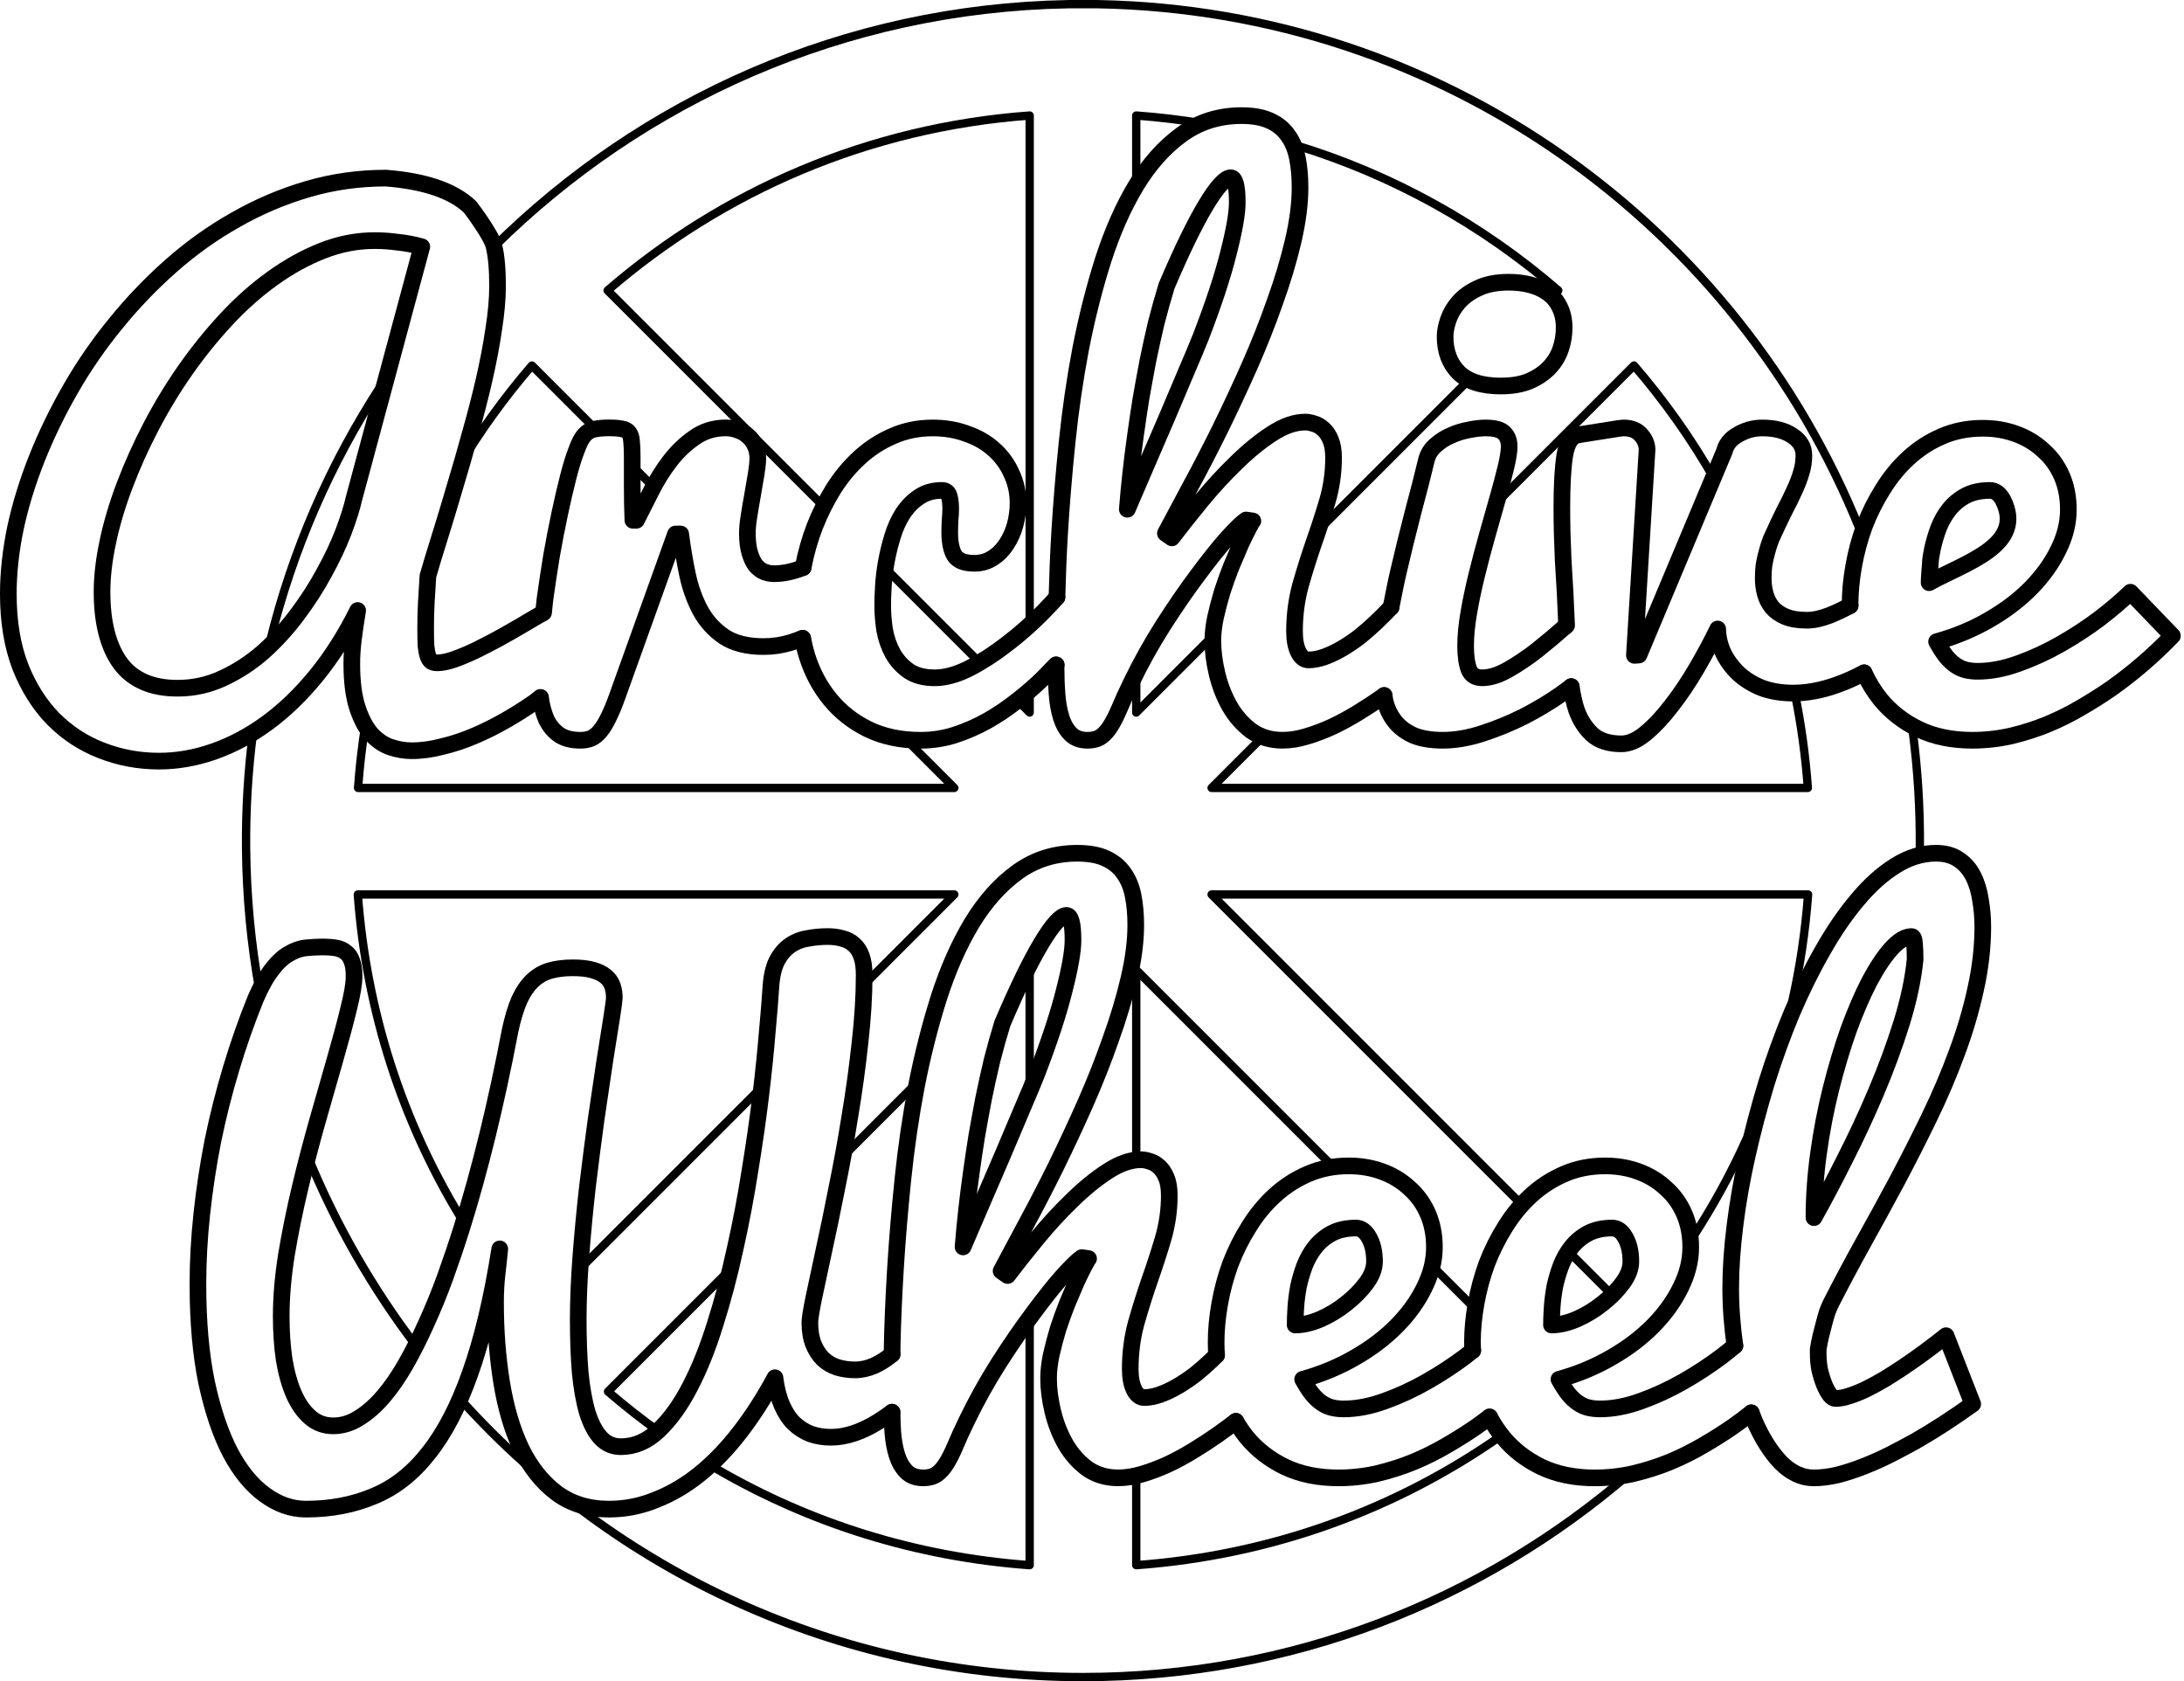 <?xml version="1.0" encoding="UTF-8" standalone="no"?>
<!-- Created with Inkscape (http://www.inkscape.org/) -->

<svg
		xmlns:dc="http://purl.org/dc/elements/1.1/"
		xmlns:cc="http://creativecommons.org/ns#"
		xmlns:rdf="http://www.w3.org/1999/02/22-rdf-syntax-ns#"
		xmlns="http://www.w3.org/2000/svg"
		xmlns:sodipodi="http://sodipodi.sourceforge.net/DTD/sodipodi-0.dtd"
		xmlns:inkscape="http://www.inkscape.org/namespaces/inkscape"
		width="37.01mm"
		height="28.487mm"
		viewBox="0 0 131.136 100.938"
		id="svg2"
		version="1.1"
		inkscape:version="0.91 r13725"
		sodipodi:docname="archivewheel.svg">
	<defs
			id="defs4"/>
	<sodipodi:namedview
			id="base"
			pagecolor="#ffffff"
			bordercolor="#666666"
			borderopacity="1.0"
			inkscape:pageopacity="0.0"
			inkscape:pageshadow="2"
			inkscape:zoom="5.6568543"
			inkscape:cx="34.853554"
			inkscape:cy="58.819053"
			inkscape:document-units="px"
			inkscape:current-layer="layer1"
			showgrid="false"
			fit-margin-top="0"
			fit-margin-left="0"
			fit-margin-right="0"
			fit-margin-bottom="0"
			inkscape:window-width="1920"
			inkscape:window-height="1017"
			inkscape:window-x="-8"
			inkscape:window-y="-8"
			inkscape:window-maximized="1"/>
	<g
			inkscape:label="Layer 1"
			inkscape:groupmode="layer"
			id="layer1"
			transform="translate(-55.571,-13.99)">
		<path
				style="font-style:normal;font-variant:normal;font-weight:normal;font-stretch:normal;font-size:medium;line-height:125%;font-family:Pacifico;-inkscape-font-specification:Pacifico;letter-spacing:0px;word-spacing:0px;fill:none;fill-opacity:1;stroke:#000000;stroke-width:1;stroke-linecap:round;stroke-linejoin:round;stroke-miterlimit:4;stroke-dasharray:none;stroke-opacity:1"
				d="m 103.796,48.064 c -0.601,0.242 -1.184,0.369 -1.748,0.369 -0.208,0 -0.41,-0.039 -0.605,-0.117 -0.182,-0.078 -0.352,-0.208 -0.508,-0.391 -0.143,-0.195 -0.26,-0.449 -0.352,-0.762 -0.091,-0.312 -0.137,-0.703 -0.137,-1.172 0,-0.273 0.033,-0.612 0.098,-1.016 0.065,-0.417 0.137,-0.84 0.215,-1.27 0.078,-0.443 0.15,-0.859 0.215,-1.25 0.065,-0.404 0.098,-0.716 0.098,-0.938 0,-0.286 -0.052,-0.54 -0.156,-0.762 -0.104,-0.234 -0.247,-0.43 -0.43,-0.586 -0.169,-0.156 -0.371,-0.273 -0.605,-0.352 -0.234,-0.091 -0.475,-0.137 -0.723,-0.137 -0.716,0 -1.348,0.195 -1.895,0.586 -0.547,0.378 -1.035,0.846 -1.465,1.406 -0.43,0.56 -0.807,1.165 -1.133,1.816 -0.326,0.638 -0.618,1.217 -0.879,1.738 l -0.215,0 c -0.026,-0.664 -0.039,-1.335 -0.039,-2.012 l 0,-1.758 c 0,-0.404 -0.013,-0.723 -0.039,-0.957 -0.013,-0.234 -0.065,-0.41 -0.156,-0.527 -0.091,-0.13 -0.234,-0.208 -0.43,-0.234 -0.182,-0.039 -0.443,-0.059 -0.781,-0.059 -0.299,0 -0.553,0.02 -0.762,0.059 -0.195,0.026 -0.365,0.091 -0.508,0.195 -0.13,0.091 -0.247,0.221 -0.352,0.391 -0.104,0.169 -0.208,0.397 -0.312,0.684 -0.169,0.43 -0.339,0.977 -0.508,1.641 -0.169,0.664 -0.339,1.393 -0.508,2.188 -0.169,0.794 -0.332,1.634 -0.488,2.52 -0.143,0.872 -0.273,1.732 -0.391,2.578 -0.036,0.291 -0.057,0.55 -0.088,0.832 -0.019,0.011 -0.029,0.016 -0.049,0.027"
				id="path4401"
				inkscape:connector-curvature="0"/>
		<path
				style="font-style:normal;font-variant:normal;font-weight:normal;font-stretch:normal;font-size:medium;line-height:125%;font-family:Pacifico;-inkscape-font-specification:Pacifico;letter-spacing:0px;word-spacing:0px;fill:none;fill-opacity:1;stroke:#000000;stroke-width:1;stroke-linecap:round;stroke-linejoin:round;stroke-miterlimit:4;stroke-dasharray:none;stroke-opacity:1"
				d="m 88.161,50.797 c -0.391,0.221 -0.814,0.469 -1.27,0.742 -0.443,0.26 -0.911,0.527 -1.406,0.801 -0.482,0.26 -0.951,0.501 -1.406,0.723 -0.443,0.208 -0.866,0.384 -1.27,0.527 -0.391,0.13 -0.716,0.195 -0.977,0.195 -0.143,0 -0.26,-0.026 -0.352,-0.078 -0.091,-0.065 -0.163,-0.176 -0.215,-0.332 -0.052,-0.156 -0.091,-0.365 -0.117,-0.625 -0.013,-0.273 -0.02,-0.618 -0.02,-1.035 0,-0.534 0.013,-1.048 0.039,-1.543 0.026,-0.495 0.059,-1.029 0.098,-1.602 0.195,-0.677 0.436,-1.471 0.723,-2.383 0.286,-0.911 0.579,-1.882 0.879,-2.91 0.312,-1.029 0.618,-2.09 0.918,-3.184 0.312,-1.094 0.592,-2.174 0.84,-3.242 0.247,-1.068 0.443,-2.09 0.586,-3.066 0.156,-0.977 0.234,-1.855 0.234,-2.637 0,-1.003 -0.072,-1.797 -0.215,-2.383 -0.13,-0.586 -1.196,-2.045 -1.431,-2.345 -1.043,-1 -2.77,-1.556 -5.054,-1.737 -1.628,0 -3.197,0.221 -4.707,0.664 -1.51,0.443 -2.949,1.055 -4.316,1.836 -1.367,0.768 -2.656,1.686 -3.867,2.754 -1.198,1.055 -2.305,2.207 -3.32,3.457 -1.016,1.237 -1.921,2.546 -2.715,3.926 -0.794,1.38 -1.471,2.773 -2.031,4.18 -0.56,1.406 -0.99,2.799 -1.289,4.18 -0.286,1.38 -0.43,2.702 -0.43,3.965 0,1.667 0.241,3.125 0.723,4.375 0.495,1.25 1.159,2.298 1.992,3.145 0.833,0.833 1.79,1.458 2.871,1.875 1.094,0.43 2.246,0.645 3.457,0.645 1.107,0 2.214,-0.195 3.32,-0.586 1.107,-0.391 2.174,-0.964 3.203,-1.719 1.042,-0.768 2.018,-1.712 2.93,-2.832 0.924,-1.133 1.751,-2.435 2.48,-3.906 -0.104,0.612 -0.189,1.185 -0.254,1.719 -0.065,0.521 -0.098,1.009 -0.098,1.465 0,1.081 0.111,1.96 0.332,2.637 0.221,0.677 0.501,1.211 0.84,1.602 0.352,0.378 0.736,0.638 1.152,0.781 0.43,0.143 0.853,0.215 1.27,0.215 0.599,0 1.217,-0.085 1.855,-0.254 0.651,-0.156 1.296,-0.371 1.934,-0.645 0.638,-0.273 1.263,-0.586 1.875,-0.938 0.612,-0.352 1.178,-0.71 1.699,-1.074 0.139,-0.098 0.24,-0.192 0.371,-0.289 5.27e-4,0.005 -6.82e-4,0.01 0,0.016"
				id="path4399"
				inkscape:connector-curvature="0"
				sodipodi:nodetypes="cccccscccsccsccscscccscccsscscccssccccssccscssccc"/>
		<path
				style="font-style:normal;font-variant:normal;font-weight:normal;font-stretch:normal;font-size:medium;line-height:125%;font-family:Pacifico;-inkscape-font-specification:Pacifico;letter-spacing:0px;word-spacing:0px;fill:none;fill-opacity:1;stroke:#000000;stroke-width:1;stroke-linecap:round;stroke-linejoin:round;stroke-miterlimit:4;stroke-dasharray:none;stroke-opacity:1"
				d="m 88.024,55.875 c 0.059,0.448 0.182,0.918 0.352,1.309 0.182,0.378 0.436,0.684 0.762,0.918 0.326,0.221 0.755,0.332 1.289,0.332 0.234,0 0.449,-0.039 0.645,-0.117 0.195,-0.091 0.378,-0.241 0.547,-0.449 0.169,-0.208 0.332,-0.475 0.488,-0.801 0.169,-0.339 0.345,-0.762 0.527,-1.27 l 3.496,-9.746 0.312,0 c 0.104,0.82 0.241,1.634 0.41,2.441 0.169,0.794 0.43,1.517 0.781,2.168 0.352,0.638 0.827,1.159 1.426,1.562 0.599,0.391 1.387,0.586 2.363,0.586 0.547,0 1.081,-0.078 1.602,-0.234 0.253,-0.08 0.499,-0.169 0.74,-0.264"
				id="path4397"
				inkscape:connector-curvature="0"/>
		<path
				style="font-style:normal;font-variant:normal;font-weight:normal;font-stretch:normal;font-size:medium;line-height:125%;font-family:Pacifico;-inkscape-font-specification:Pacifico;letter-spacing:0px;word-spacing:0px;fill:none;fill-opacity:1;stroke:#000000;stroke-width:1;stroke-linecap:round;stroke-linejoin:round;stroke-miterlimit:4;stroke-dasharray:none;stroke-opacity:1"
				d="m 103.765,52.311 c 0.073,0.372 0.16,0.742 0.275,1.104 0.312,0.977 0.775,1.836 1.387,2.578 0.612,0.742 1.367,1.335 2.266,1.777 0.911,0.443 1.966,0.664 3.164,0.664 0.69,0 1.367,-0.104 2.031,-0.312 0.677,-0.221 1.322,-0.501 1.934,-0.84 0.625,-0.352 1.217,-0.749 1.777,-1.191 0.573,-0.443 1.1,-0.898 1.582,-1.367 0.272,-0.263 0.514,-0.558 0.801,-0.814"
				id="path4395"
				inkscape:connector-curvature="0"/>
		<path
				style="font-style:normal;font-variant:normal;font-weight:normal;font-stretch:normal;font-size:medium;line-height:125%;font-family:Pacifico;-inkscape-font-specification:Pacifico;letter-spacing:0px;word-spacing:0px;fill:none;fill-opacity:1;stroke:#000000;stroke-width:1;stroke-linecap:round;stroke-linejoin:round;stroke-miterlimit:4;stroke-dasharray:none;stroke-opacity:1"
				d="m 118.982,53.908 c 0.033,-0.03 0,0.127 0,0.17 0,0.547 0.019,1.081 0.059,1.602 0.039,0.521 0.124,0.99 0.254,1.406 0.13,0.404 0.319,0.729 0.566,0.977 0.247,0.247 0.586,0.371 1.016,0.371 0.326,0 0.592,-0.072 0.801,-0.215 0.208,-0.143 0.397,-0.352 0.566,-0.625 0.182,-0.286 0.365,-0.645 0.547,-1.074 0.182,-0.443 0.417,-0.957 0.703,-1.543 0.573,-1.185 1.211,-2.331 1.914,-3.438 0.716,-1.12 1.406,-2.122 2.07,-3.008 0.664,-0.898 1.257,-1.641 1.777,-2.227 0.534,-0.586 0.911,-0.951 1.133,-1.094 l 0.41,0.059 c -0.039,0.039 -0.124,0.182 -0.254,0.43 -0.13,0.247 -0.286,0.566 -0.469,0.957 -0.169,0.391 -0.358,0.833 -0.566,1.328 -0.195,0.495 -0.378,1.003 -0.547,1.523 -0.156,0.521 -0.293,1.042 -0.41,1.562 -0.104,0.508 -0.156,0.97 -0.156,1.387 0,0.625 0.085,1.289 0.254,1.992 0.169,0.703 0.423,1.354 0.762,1.953 0.339,0.586 0.768,1.074 1.289,1.465 0.534,0.378 1.159,0.566 1.875,0.566 0.469,0 0.957,-0.078 1.465,-0.234 0.521,-0.156 1.035,-0.352 1.543,-0.586 0.521,-0.247 1.035,-0.527 1.543,-0.84 0.508,-0.312 0.977,-0.618 1.406,-0.918 0.055,-0.039 0.095,-0.071 0.148,-0.109"
				id="path4393"
				inkscape:connector-curvature="0"/>
		<path
				style="font-style:normal;font-variant:normal;font-weight:normal;font-stretch:normal;font-size:medium;line-height:125%;font-family:Pacifico;-inkscape-font-specification:Pacifico;letter-spacing:0px;word-spacing:0px;fill:none;fill-opacity:1;stroke:#000000;stroke-width:1;stroke-linecap:round;stroke-linejoin:round;stroke-miterlimit:4;stroke-dasharray:none;stroke-opacity:1"
				d="m 138.681,55.746 c 0.022,0.127 0.037,0.261 0.066,0.383 0.13,0.482 0.339,0.892 0.625,1.23 0.286,0.339 0.658,0.605 1.113,0.801 0.469,0.182 1.042,0.273 1.719,0.273 0.755,0 1.549,-0.137 2.383,-0.41 0.846,-0.273 1.673,-0.612 2.48,-1.016 0.807,-0.417 1.556,-0.866 2.246,-1.348 0.219,-0.154 0.405,-0.3 0.602,-0.447"
				id="path4391"
				inkscape:connector-curvature="0"/>
		<path
				style="font-style:normal;font-variant:normal;font-weight:normal;font-stretch:normal;font-size:medium;line-height:125%;font-family:Pacifico;-inkscape-font-specification:Pacifico;letter-spacing:0px;word-spacing:0px;fill:none;fill-opacity:1;stroke:#000000;stroke-width:1;stroke-linecap:round;stroke-linejoin:round;stroke-miterlimit:4;stroke-dasharray:none;stroke-opacity:1"
				d="m 149.915,55.213 c 0.073,0.494 0.171,0.968 0.316,1.404 0.208,0.586 0.521,1.074 0.938,1.465 0.417,0.378 1.003,0.566 1.758,0.566 0.456,0 0.938,-0.208 1.445,-0.625 0.521,-0.43 1.035,-0.977 1.543,-1.641 0.521,-0.664 1.022,-1.406 1.504,-2.227 0.482,-0.82 0.911,-1.621 1.289,-2.402 0.013,0.495 0.124,0.97 0.332,1.426 0.221,0.456 0.521,0.866 0.898,1.23 0.391,0.365 0.859,0.658 1.406,0.879 0.56,0.208 1.191,0.312 1.895,0.312 0.833,0 1.706,-0.163 2.617,-0.488 0.561,-0.198 1.107,-0.449 1.645,-0.729"
				id="path4389"
				inkscape:connector-curvature="0"/>
		<path
				style="font-style:normal;font-variant:normal;font-weight:normal;font-stretch:normal;font-size:medium;line-height:125%;font-family:Pacifico;-inkscape-font-specification:Pacifico;letter-spacing:0px;word-spacing:0px;fill:none;fill-opacity:1;stroke:#000000;stroke-width:1;stroke-linecap:round;stroke-linejoin:round;stroke-miterlimit:4;stroke-dasharray:none;stroke-opacity:1"
				d="m 167.501,54.385 c 0.27,0.58 0.597,1.12 0.992,1.607 0.612,0.742 1.374,1.335 2.285,1.777 0.924,0.443 1.999,0.664 3.223,0.664 0.781,0 1.549,-0.085 2.305,-0.254 0.768,-0.182 1.504,-0.417 2.207,-0.703 0.716,-0.299 1.393,-0.638 2.031,-1.016 0.651,-0.378 1.256,-0.762 1.816,-1.152 1.289,-0.911 2.507,-1.96 3.652,-3.145 l -2.52,-2.617 c -0.508,0.495 -1.126,1.022 -1.855,1.582 -0.729,0.547 -1.504,1.055 -2.324,1.523 -0.82,0.469 -1.667,0.859 -2.539,1.172 -0.859,0.312 -1.68,0.469 -2.461,0.469 -0.247,0 -0.482,-0.026 -0.703,-0.078 -0.208,-0.052 -0.41,-0.143 -0.605,-0.273 -0.195,-0.13 -0.391,-0.312 -0.586,-0.547 -0.182,-0.234 -0.371,-0.527 -0.566,-0.879 1.133,-0.312 2.181,-0.749 3.145,-1.309 0.977,-0.56 1.816,-1.198 2.52,-1.914 0.703,-0.716 1.25,-1.478 1.641,-2.285 0.404,-0.807 0.605,-1.615 0.605,-2.422 0,-0.742 -0.13,-1.413 -0.391,-2.012 -0.26,-0.599 -0.625,-1.107 -1.094,-1.523 -0.456,-0.43 -0.996,-0.762 -1.621,-0.996 -0.625,-0.234 -1.302,-0.352 -2.031,-0.352 -0.898,0 -1.719,0.163 -2.461,0.488 -0.729,0.312 -1.393,0.742 -1.992,1.289 -0.586,0.534 -1.1,1.159 -1.543,1.875 -0.443,0.703 -0.814,1.445 -1.113,2.227 -0.286,0.781 -0.501,1.582 -0.645,2.402 -0.143,0.807 -0.215,1.576 -0.215,2.305 0,0.021 0.002,0.042 0.002,0.062"
				id="path4387"
				inkscape:connector-curvature="0"/>
		<path
				style="font-style:normal;font-variant:normal;font-weight:normal;font-stretch:normal;font-size:medium;line-height:125%;font-family:Pacifico;-inkscape-font-specification:Pacifico;letter-spacing:0px;word-spacing:0px;fill:none;fill-opacity:1;stroke:#000000;stroke-width:1;stroke-linecap:round;stroke-linejoin:round;stroke-miterlimit:4;stroke-dasharray:none;stroke-opacity:1"
				d="m 166.659,50.352 c -0.39,0.211 -0.797,0.408 -1.232,0.582 -0.508,0.195 -0.957,0.293 -1.348,0.293 -0.534,0 -0.97,-0.072 -1.309,-0.215 -0.339,-0.143 -0.605,-0.332 -0.801,-0.566 -0.195,-0.247 -0.332,-0.521 -0.41,-0.82 -0.078,-0.299 -0.117,-0.605 -0.117,-0.918 0,-0.299 0.019,-0.586 0.059,-0.859 0.052,-0.286 0.111,-0.54 0.176,-0.762 0.065,-0.247 0.143,-0.488 0.234,-0.723 0.286,-0.638 0.547,-1.191 0.781,-1.66 0.247,-0.469 0.456,-0.892 0.625,-1.27 0.182,-0.391 0.319,-0.749 0.41,-1.074 0.104,-0.326 0.156,-0.671 0.156,-1.035 0,-0.482 -0.228,-0.872 -0.684,-1.172 -0.456,-0.312 -1.061,-0.469 -1.816,-0.469 -0.286,0 -0.56,0.039 -0.82,0.117 -0.247,0.078 -0.475,0.182 -0.684,0.312 -0.208,0.117 -0.378,0.26 -0.508,0.43 -0.13,0.169 -0.215,0.345 -0.254,0.527 l -5.137,12.246 -0.273,0.02 0.762,-12.363 c -0.013,-0.339 -0.143,-0.638 -0.391,-0.898 -0.234,-0.26 -0.573,-0.391 -1.016,-0.391 -0.065,0 -0.13,0.006 -0.195,0.02 -0.052,0 -0.111,0.006 -0.176,0.02 l -2.344,0.371 c -0.417,0.065 -0.69,0.475 -0.82,1.23 -0.117,0.742 -0.176,1.784 -0.176,3.125 0,0.521 0.007,1.029 0.019,1.523 0.013,0.495 0.033,1.035 0.059,1.621 0.039,0.586 0.078,1.243 0.117,1.973 0.03,0.555 0.06,1.256 0.09,1.967 -0.019,0.017 -0.031,0.028 -0.051,0.045"
				id="path4385"
				inkscape:connector-curvature="0"/>
		<path
				style="font-style:normal;font-variant:normal;font-weight:normal;font-stretch:normal;font-size:medium;line-height:125%;font-family:Pacifico;-inkscape-font-specification:Pacifico;letter-spacing:0px;word-spacing:0px;fill:none;fill-opacity:1;stroke:#000000;stroke-width:1;stroke-linecap:round;stroke-linejoin:round;stroke-miterlimit:4;stroke-dasharray:none;stroke-opacity:1"
				d="m 149.587,51.578 c -0.56,0.495 -1.133,0.977 -1.719,1.445 -0.586,0.456 -1.165,0.846 -1.738,1.172 -0.573,0.326 -1.094,0.488 -1.562,0.488 -0.404,0 -0.671,-0.169 -0.801,-0.508 -0.13,-0.352 -0.195,-0.82 -0.195,-1.406 0,-0.599 0.065,-1.27 0.195,-2.012 0.13,-0.755 0.293,-1.523 0.488,-2.305 0.195,-0.794 0.404,-1.582 0.625,-2.363 0.221,-0.794 0.43,-1.53 0.625,-2.207 0.195,-0.69 0.358,-1.302 0.488,-1.836 0.13,-0.547 0.195,-0.964 0.195,-1.25 0,-0.339 -0.098,-0.605 -0.293,-0.801 -0.195,-0.208 -0.566,-0.312 -1.113,-0.312 -0.299,0 -0.638,0.039 -1.016,0.117 -0.365,0.065 -0.723,0.176 -1.074,0.332 -0.339,0.143 -0.645,0.339 -0.918,0.586 -0.273,0.234 -0.456,0.521 -0.547,0.859 -0.234,0.977 -0.508,2.044 -0.82,3.203 -0.299,1.159 -0.586,2.324 -0.859,3.496 -0.176,0.744 -0.308,1.453 -0.451,2.17"
				id="path4383"
				inkscape:connector-curvature="0"/>
		<path
				style="font-style:normal;font-variant:normal;font-weight:normal;font-stretch:normal;font-size:medium;line-height:125%;font-family:Pacifico;-inkscape-font-specification:Pacifico;letter-spacing:0px;word-spacing:0px;fill:none;fill-opacity:1;stroke:#000000;stroke-width:1;stroke-linecap:round;stroke-linejoin:round;stroke-miterlimit:4;stroke-dasharray:none;stroke-opacity:1"
				d="m 139.097,50.447 c -0.303,0.319 -0.608,0.63 -0.916,0.916 -0.299,0.286 -0.618,0.566 -0.957,0.84 -0.339,0.26 -0.684,0.495 -1.035,0.703 -0.352,0.208 -0.703,0.378 -1.055,0.508 -0.352,0.13 -0.684,0.195 -0.996,0.195 -0.247,0 -0.449,-0.156 -0.605,-0.469 -0.156,-0.312 -0.234,-0.729 -0.234,-1.25 0,-0.951 0.117,-1.862 0.352,-2.734 0.247,-0.872 0.514,-1.725 0.801,-2.559 0.299,-0.846 0.573,-1.686 0.82,-2.52 0.247,-0.846 0.371,-1.712 0.371,-2.598 0,-0.443 -0.059,-0.801 -0.176,-1.074 -0.117,-0.286 -0.267,-0.508 -0.449,-0.664 -0.169,-0.156 -0.352,-0.26 -0.547,-0.312 -0.195,-0.065 -0.371,-0.098 -0.527,-0.098 -0.625,0 -1.296,0.234 -2.012,0.703 -0.703,0.456 -1.413,1.035 -2.129,1.738 -0.716,0.69 -1.406,1.439 -2.07,2.246 -0.664,0.807 -1.263,1.562 -1.797,2.266 l -0.391,-0.273 c 0.443,-0.82 0.951,-1.771 1.523,-2.852 0.586,-1.081 1.178,-2.227 1.777,-3.438 0.599,-1.224 1.185,-2.48 1.758,-3.77 0.573,-1.302 1.081,-2.585 1.523,-3.848 0.456,-1.263 0.82,-2.48 1.094,-3.652 0.273,-1.172 0.41,-2.24 0.41,-3.203 0,-0.651 -0.052,-1.237 -0.156,-1.758 -0.104,-0.534 -0.293,-0.99 -0.566,-1.367 -0.26,-0.378 -0.618,-0.671 -1.074,-0.879 -0.443,-0.208 -1.016,-0.312 -1.719,-0.312 l 0,1.4e-5 c -1.354,0 -2.552,0.378 -3.594,1.133 -1.042,0.755 -1.953,1.777 -2.734,3.066 -0.768,1.276 -1.426,2.76 -1.973,4.453 -0.534,1.68 -0.983,3.451 -1.348,5.312 -0.352,1.849 -0.625,3.724 -0.82,5.625 -0.195,1.901 -0.345,3.711 -0.449,5.43 -0.086,1.423 -0.129,2.679 -0.162,3.896"
				id="path4381"
				inkscape:connector-curvature="0"/>
		<path
				style="font-style:normal;font-variant:normal;font-weight:normal;font-stretch:normal;font-size:medium;line-height:125%;font-family:Pacifico;-inkscape-font-specification:Pacifico;letter-spacing:0px;word-spacing:0px;fill:none;fill-opacity:1;stroke:#000000;stroke-width:1;stroke-linecap:round;stroke-linejoin:round;stroke-miterlimit:4;stroke-dasharray:none;stroke-opacity:1"
				d="m 119.034,49.85 c -0.257,0.284 -0.522,0.571 -0.814,0.869 -0.69,0.703 -1.419,1.348 -2.188,1.934 -0.755,0.586 -1.51,1.074 -2.266,1.465 -0.755,0.378 -1.445,0.566 -2.07,0.566 -0.638,0 -1.159,-0.137 -1.562,-0.41 -0.404,-0.286 -0.723,-0.638 -0.957,-1.055 -0.234,-0.43 -0.397,-0.898 -0.488,-1.406 -0.078,-0.508 -0.117,-0.996 -0.117,-1.465 0,-0.312 0.013,-0.697 0.039,-1.152 0.026,-0.469 0.085,-0.957 0.176,-1.465 0.091,-0.508 0.215,-1.016 0.371,-1.523 0.156,-0.521 0.365,-0.983 0.625,-1.387 0.273,-0.417 0.599,-0.749 0.977,-0.996 0.378,-0.26 0.833,-0.391 1.367,-0.391 0.221,0 0.365,0.104 0.43,0.312 0.065,0.208 0.098,0.469 0.098,0.781 0,0.208 -0.013,0.443 -0.039,0.703 -0.013,0.26 -0.019,0.508 -0.019,0.742 0,0.573 0.091,1.022 0.273,1.348 0.195,0.326 0.599,0.488 1.211,0.488 0.404,0 0.768,-0.104 1.094,-0.312 0.326,-0.208 0.599,-0.482 0.82,-0.82 0.234,-0.352 0.41,-0.742 0.527,-1.172 0.117,-0.43 0.176,-0.866 0.176,-1.309 0,-0.638 -0.13,-1.23 -0.391,-1.777 -0.247,-0.56 -0.599,-1.042 -1.055,-1.445 -0.443,-0.404 -0.983,-0.716 -1.621,-0.938 -0.625,-0.234 -1.309,-0.352 -2.051,-0.352 -0.872,0 -1.673,0.163 -2.402,0.488 -0.729,0.312 -1.393,0.742 -1.992,1.289 -0.586,0.534 -1.107,1.159 -1.562,1.875 -0.443,0.716 -0.82,1.471 -1.133,2.266 -0.299,0.781 -0.527,1.582 -0.684,2.402 -0.004,0.021 -0.006,0.04 -0.01,0.061"
				id="path4357"
				inkscape:connector-curvature="0"/>
		<path
				style="font-style:normal;font-variant:normal;font-weight:normal;font-stretch:normal;font-size:medium;line-height:125%;font-family:Pacifico;-inkscape-font-specification:Pacifico;letter-spacing:0px;word-spacing:0px;fill:none;fill-opacity:1;stroke:#000000;stroke-width:1;stroke-linecap:round;stroke-linejoin:round;stroke-miterlimit:4;stroke-dasharray:none;stroke-opacity:1"
				d="m 123.259,44.566 c 0.117,-1.484 0.286,-3.001 0.508,-4.551 0.091,-0.664 0.195,-1.361 0.312,-2.09 0.13,-0.742 0.267,-1.491 0.41,-2.246 0.156,-0.768 0.326,-1.536 0.508,-2.305 0.195,-0.768 0.404,-1.51 0.625,-2.227 0.898,-2.109 1.68,-3.717 2.344,-4.824 0.664,-1.107 1.165,-1.66 1.504,-1.66 0.26,0 0.391,0.495 0.391,1.484 0,0.651 -0.176,1.66 -0.527,3.027 -0.339,1.367 -0.892,3.047 -1.66,5.039 -0.234,0.586 -0.534,1.302 -0.898,2.148 -0.352,0.833 -0.729,1.725 -1.133,2.676 -0.404,0.938 -0.814,1.888 -1.23,2.852 -0.417,0.964 -0.801,1.855 -1.152,2.676"
				id="path4355"
				inkscape:connector-curvature="0"/>
		<path
				style="font-style:normal;font-variant:normal;font-weight:normal;font-stretch:normal;font-size:medium;line-height:125%;font-family:Pacifico;-inkscape-font-specification:Pacifico;letter-spacing:0px;word-spacing:0px;fill:none;fill-opacity:1;stroke:#000000;stroke-width:1;stroke-linecap:round;stroke-linejoin:round;stroke-miterlimit:4;stroke-dasharray:none;stroke-opacity:1"
				d="m 80.896,28.805 -4.062,15.078 c -0.13,0.573 -0.345,1.257 -0.645,2.051 -0.299,0.781 -0.684,1.595 -1.152,2.441 -0.456,0.846 -0.996,1.686 -1.621,2.52 -0.612,0.82 -1.289,1.562 -2.031,2.227 -0.742,0.651 -1.549,1.178 -2.422,1.582 -0.859,0.404 -1.771,0.605 -2.734,0.605 -1.549,0 -2.695,-0.501 -3.438,-1.504 -0.729,-1.016 -1.094,-2.441 -1.094,-4.277 0,-0.924 0.117,-1.934 0.352,-3.027 0.234,-1.107 0.573,-2.24 1.016,-3.398 0.443,-1.172 0.97,-2.344 1.582,-3.516 0.612,-1.172 1.296,-2.298 2.051,-3.379 0.768,-1.094 1.589,-2.109 2.461,-3.047 0.885,-0.951 1.81,-1.771 2.773,-2.461 0.977,-0.703 1.979,-1.257 3.008,-1.66 1.029,-0.404 2.07,-0.605 3.125,-0.605 0.456,0 0.924,0.033 1.406,0.098 0.495,0.052 0.97,0.143 1.426,0.273"
				id="path4353"
				inkscape:connector-curvature="0"/>
		<path
				style="font-style:normal;font-variant:normal;font-weight:normal;font-stretch:normal;font-size:medium;line-height:125%;font-family:Pacifico;-inkscape-font-specification:Pacifico;letter-spacing:0px;word-spacing:0px;fill:none;fill-opacity:1;stroke:#000000;stroke-width:1;stroke-linecap:round;stroke-linejoin:round;stroke-miterlimit:4;stroke-dasharray:none;stroke-opacity:1"
				d="m 145.7,37.164 c 0.664,0 1.23,-0.098 1.699,-0.293 0.482,-0.208 0.879,-0.475 1.191,-0.801 0.312,-0.326 0.54,-0.697 0.684,-1.113 0.143,-0.417 0.215,-0.846 0.215,-1.289 0,-0.482 -0.091,-0.898 -0.273,-1.25 -0.169,-0.352 -0.404,-0.632 -0.703,-0.84 -0.299,-0.221 -0.651,-0.384 -1.055,-0.488 -0.404,-0.104 -0.833,-0.156 -1.289,-0.156 -0.729,0 -1.341,0.117 -1.836,0.352 -0.482,0.221 -0.872,0.501 -1.172,0.84 -0.286,0.326 -0.495,0.677 -0.625,1.055 -0.13,0.378 -0.195,0.716 -0.195,1.016 0,0.898 0.273,1.621 0.82,2.168 0.547,0.534 1.393,0.801 2.539,0.801"
				id="path4351"
				inkscape:connector-curvature="0"/>
		<path
				style="font-style:normal;font-variant:normal;font-weight:normal;font-stretch:normal;font-size:medium;line-height:125%;font-family:Pacifico;-inkscape-font-specification:Pacifico;letter-spacing:0px;word-spacing:0px;fill:none;fill-opacity:1;stroke:#000000;stroke-width:1;stroke-linecap:round;stroke-linejoin:round;stroke-miterlimit:4;stroke-dasharray:none;stroke-opacity:1"
				d="m 175.056,43.434 c 0.312,0 0.573,0.189 0.781,0.566 1.386,2.729 -2.27,3.764 -4.434,4.973 0,-0.286 0.044,-0.725 0.07,-1.129 0.026,-0.404 0.047,-0.445 0.125,-0.875 0.091,-0.43 0.215,-0.853 0.371,-1.27 0.169,-0.43 0.384,-0.807 0.645,-1.133 0.273,-0.339 0.605,-0.612 0.996,-0.82 0.404,-0.208 0.885,-0.312 1.445,-0.312 z"
				id="path4349"
				inkscape:connector-curvature="0"
				sodipodi:nodetypes="cccccccccc"/>
		<path
				style="font-style:normal;font-variant:normal;font-weight:normal;font-stretch:normal;font-size:medium;line-height:125%;font-family:Pacifico;-inkscape-font-specification:Pacifico;letter-spacing:0px;word-spacing:0px;fill:none;fill-opacity:1;stroke:#000000;stroke-width:1;stroke-linecap:round;stroke-linejoin:round;stroke-miterlimit:4;stroke-dasharray:none;stroke-opacity:1"
				d="m 159.741,94.787 c -0.248,0.206 -0.499,0.411 -0.779,0.627 -0.729,0.547 -1.504,1.055 -2.324,1.523 -0.82,0.469 -1.667,0.859 -2.539,1.172 -0.859,0.312 -1.68,0.469 -2.461,0.469 -0.247,0 -0.482,-0.026 -0.703,-0.078 -0.208,-0.052 -0.41,-0.143 -0.605,-0.273 -0.195,-0.13 -0.391,-0.312 -0.586,-0.547 -0.182,-0.234 -0.371,-0.527 -0.566,-0.879 1.133,-0.313 2.181,-0.749 3.145,-1.309 0.977,-0.56 1.816,-1.198 2.52,-1.914 0.703,-0.716 1.25,-1.478 1.641,-2.285 0.404,-0.807 0.605,-1.615 0.605,-2.422 0,-0.742 -0.13,-1.413 -0.391,-2.012 -0.26,-0.599 -0.625,-1.107 -1.094,-1.523 -0.456,-0.43 -0.996,-0.762 -1.621,-0.996 -0.625,-0.234 -1.302,-0.352 -2.031,-0.352 -0.898,-10e-7 -1.719,0.163 -2.461,0.488 -0.729,0.312 -1.393,0.742 -1.992,1.289 -0.586,0.534 -1.1,1.159 -1.543,1.875 -0.443,0.703 -0.814,1.445 -1.113,2.227 -0.286,0.781 -0.501,1.582 -0.645,2.402 -0.143,0.807 -0.215,1.576 -0.215,2.305 0,0.167 0.01,0.331 0.018,0.496"
				id="path4425"
				inkscape:connector-curvature="0"/>
		<path
				style="font-style:normal;font-variant:normal;font-weight:normal;font-stretch:normal;font-size:medium;line-height:125%;font-family:Pacifico;-inkscape-font-specification:Pacifico;letter-spacing:0px;word-spacing:0px;fill:none;fill-opacity:1;stroke:#000000;stroke-width:1;stroke-linecap:round;stroke-linejoin:round;stroke-miterlimit:4;stroke-dasharray:none;stroke-opacity:1"
				d="m 143.999,95.07 c -0.144,0.116 -0.274,0.225 -0.428,0.344 -0.729,0.547 -1.504,1.055 -2.324,1.523 -0.82,0.469 -1.667,0.859 -2.539,1.172 -0.859,0.312 -1.68,0.469 -2.461,0.469 -0.247,0 -0.482,-0.026 -0.703,-0.078 -0.208,-0.052 -0.41,-0.143 -0.605,-0.273 -0.195,-0.13 -0.391,-0.312 -0.586,-0.547 -0.182,-0.234 -0.371,-0.527 -0.566,-0.879 1.133,-0.313 2.181,-0.749 3.145,-1.309 0.977,-0.56 1.816,-1.198 2.52,-1.914 0.703,-0.716 1.25,-1.478 1.641,-2.285 0.404,-0.807 0.605,-1.615 0.605,-2.422 0,-0.742 -0.13,-1.413 -0.391,-2.012 -0.26,-0.599 -0.625,-1.107 -1.094,-1.523 -0.456,-0.43 -0.996,-0.762 -1.621,-0.996 -0.625,-0.234 -1.302,-0.352 -2.031,-0.352 -0.898,-10e-7 -1.719,0.163 -2.461,0.488 -0.729,0.312 -1.393,0.742 -1.992,1.289 -0.586,0.534 -1.1,1.159 -1.543,1.875 -0.443,0.703 -0.814,1.445 -1.113,2.227 -0.286,0.781 -0.501,1.582 -0.645,2.402 -0.143,0.807 -0.215,1.576 -0.215,2.305 0,0.26 0.01,0.518 0.027,0.773"
				id="path4423"
				inkscape:connector-curvature="0"/>
		<path
				style="font-style:normal;font-variant:normal;font-weight:normal;font-stretch:normal;font-size:medium;line-height:125%;font-family:Pacifico;-inkscape-font-specification:Pacifico;letter-spacing:0px;word-spacing:0px;fill:none;fill-opacity:1;stroke:#000000;stroke-width:1;stroke-linecap:round;stroke-linejoin:round;stroke-miterlimit:4;stroke-dasharray:none;stroke-opacity:1"
				d="m 128.618,95.348 c -0.101,0.097 -0.2,0.207 -0.301,0.301 -0.299,0.286 -0.618,0.566 -0.957,0.84 -0.339,0.26 -0.684,0.495 -1.035,0.703 -0.352,0.208 -0.703,0.378 -1.055,0.508 -0.352,0.13 -0.684,0.195 -0.996,0.195 -0.247,0 -0.449,-0.156 -0.605,-0.469 -0.156,-0.312 -0.234,-0.729 -0.234,-1.25 0,-0.951 0.117,-1.862 0.352,-2.734 0.247,-0.872 0.514,-1.725 0.801,-2.559 0.299,-0.846 0.573,-1.686 0.82,-2.52 0.247,-0.846 0.371,-1.712 0.371,-2.598 0,-0.443 -0.059,-0.801 -0.176,-1.074 -0.117,-0.286 -0.267,-0.508 -0.449,-0.664 -0.169,-0.156 -0.352,-0.26 -0.547,-0.312 -0.195,-0.065 -0.371,-0.098 -0.527,-0.098 -0.625,0 -1.296,0.234 -2.012,0.703 -0.703,0.456 -1.413,1.035 -2.129,1.738 -0.716,0.69 -1.406,1.439 -2.07,2.246 -0.664,0.807 -1.263,1.562 -1.797,2.266 l -0.391,-0.273 c 0.443,-0.82 0.951,-1.771 1.523,-2.852 0.586,-1.081 1.178,-2.227 1.777,-3.438 0.599,-1.224 1.185,-2.48 1.758,-3.77 0.573,-1.302 1.081,-2.585 1.523,-3.848 0.456,-1.263 0.82,-2.48 1.094,-3.652 0.273,-1.172 0.41,-2.24 0.41,-3.203 0,-0.651 -0.052,-1.237 -0.156,-1.758 -0.104,-0.534 -0.293,-0.99 -0.566,-1.367 -0.26,-0.378 -0.618,-0.671 -1.074,-0.879 -0.443,-0.208 -1.016,-0.312 -1.719,-0.312 l -1.5e-4,-2.9e-5 c -1.354,0 -2.552,0.378 -3.594,1.133 -1.042,0.755 -1.953,1.777 -2.734,3.066 -0.768,1.276 -1.426,2.76 -1.973,4.453 -0.534,1.68 -0.983,3.451 -1.348,5.312 -0.352,1.849 -0.625,3.724 -0.82,5.625 -0.195,1.901 -0.345,3.711 -0.449,5.43 -0.104,1.719 -0.169,3.288 -0.195,4.707 -10e-4,0.145 -7.5e-4,0.214 -0.002,0.354"
				id="path4421"
				inkscape:connector-curvature="0"/>
		<path
				style="font-style:normal;font-variant:normal;font-weight:normal;font-stretch:normal;font-size:medium;line-height:125%;font-family:Pacifico;-inkscape-font-specification:Pacifico;letter-spacing:0px;word-spacing:0px;fill:none;fill-opacity:1;stroke:#000000;stroke-width:1;stroke-linecap:round;stroke-linejoin:round;stroke-miterlimit:4;stroke-dasharray:none;stroke-opacity:1"
				d="m 109.136,95.299 c -0.341,0.282 -0.697,0.512 -1.072,0.682 -0.391,0.169 -0.775,0.254 -1.152,0.254 -0.378,0 -0.736,-0.052 -1.074,-0.156 -0.326,-0.104 -0.612,-0.273 -0.859,-0.508 -0.234,-0.234 -0.423,-0.527 -0.566,-0.879 -0.143,-0.365 -0.215,-0.801 -0.215,-1.309 0,-0.208 0.078,-0.697 0.234,-1.465 0.169,-0.768 0.371,-1.712 0.605,-2.832 0.247,-1.12 0.508,-2.376 0.781,-3.77 0.286,-1.393 0.547,-2.826 0.781,-4.297 0.247,-1.471 0.449,-2.936 0.605,-4.395 0.169,-1.471 0.254,-2.839 0.254,-4.102 0,-0.456 -0.052,-0.827 -0.156,-1.113 -0.104,-0.299 -0.254,-0.534 -0.449,-0.703 -0.195,-0.182 -0.43,-0.306 -0.703,-0.371 -0.26,-0.078 -0.553,-0.117 -0.879,-0.117 -0.417,0 -0.827,0.039 -1.23,0.117 -0.391,0.065 -0.742,0.208 -1.055,0.43 -0.312,0.221 -0.573,0.534 -0.781,0.938 -0.195,0.404 -0.312,0.938 -0.352,1.602 -0.039,0.638 -0.111,1.523 -0.215,2.656 -0.091,1.12 -0.221,2.389 -0.391,3.809 -0.169,1.406 -0.384,2.904 -0.645,4.492 -0.247,1.589 -0.547,3.164 -0.898,4.727 -0.339,1.562 -0.736,3.06 -1.191,4.492 -0.443,1.432 -0.951,2.695 -1.523,3.789 -0.56,1.081 -1.185,1.947 -1.875,2.598 -0.677,0.651 -1.432,0.977 -2.266,0.977 -0.482,0 -0.885,-0.176 -1.211,-0.527 -0.326,-0.352 -0.592,-0.859 -0.801,-1.523 -0.195,-0.664 -0.339,-1.465 -0.43,-2.402 -0.078,-0.951 -0.117,-2.012 -0.117,-3.184 0,-1.146 0.052,-2.402 0.156,-3.77 0.104,-1.367 0.234,-2.747 0.391,-4.141 0.169,-1.406 0.345,-2.773 0.527,-4.102 0.195,-1.328 0.371,-2.513 0.527,-3.555 0.169,-1.055 0.306,-1.914 0.41,-2.578 0.104,-0.677 0.156,-1.061 0.156,-1.152 0,-0.273 -0.039,-0.521 -0.117,-0.742 -0.078,-0.221 -0.215,-0.41 -0.41,-0.566 -0.182,-0.156 -0.436,-0.28 -0.762,-0.371 -0.312,-0.091 -0.716,-0.137 -1.211,-0.137 -0.521,0 -0.983,0.059 -1.387,0.176 -0.391,0.117 -0.736,0.319 -1.035,0.605 -0.299,0.286 -0.56,0.671 -0.781,1.152 -0.208,0.482 -0.391,1.081 -0.547,1.797 -0.846,4.44 -1.816,8.405 -2.91,11.895 -0.312,0.99 -0.645,1.973 -0.996,2.949 -0.352,0.964 -0.729,1.888 -1.133,2.773 -0.391,0.872 -0.801,1.686 -1.23,2.441 -0.43,0.755 -0.879,1.406 -1.348,1.953 -0.469,0.547 -0.957,0.977 -1.465,1.289 -0.495,0.312 -1.009,0.469 -1.543,0.469 -0.534,0 -0.996,-0.169 -1.387,-0.508 -0.391,-0.339 -0.716,-0.801 -0.977,-1.387 -0.26,-0.599 -0.456,-1.296 -0.586,-2.09 -0.117,-0.807 -0.176,-1.673 -0.176,-2.598 0,-1.133 0.104,-2.357 0.312,-3.672 0.221,-1.328 0.495,-2.676 0.82,-4.043 0.326,-1.367 0.677,-2.715 1.055,-4.043 0.378,-1.328 0.729,-2.559 1.055,-3.691 0.326,-1.133 0.592,-2.129 0.801,-2.988 0.221,-0.872 0.332,-1.53 0.332,-1.973 0,-0.391 -0.046,-0.697 -0.137,-0.918 -0.078,-0.234 -0.202,-0.41 -0.371,-0.527 -0.156,-0.13 -0.352,-0.215 -0.586,-0.254 -0.234,-0.039 -0.495,-0.059 -0.781,-0.059 -0.352,0 -0.703,0.02 -1.055,0.059 -0.339,0.039 -0.677,0.163 -1.016,0.371 m 0,0 c -0.339,0.195 -0.671,0.508 -0.996,0.938 -0.326,0.417 -0.651,1.003 -0.977,1.758 -0.547,1.354 -1.035,2.747 -1.465,4.18 -0.43,1.432 -0.794,2.878 -1.094,4.336 -0.286,1.458 -0.508,2.917 -0.664,4.375 -0.156,1.445 -0.234,2.858 -0.234,4.238 0,2.253 0.176,4.225 0.527,5.918 0.365,1.68 0.84,3.079 1.426,4.199 0.599,1.12 1.289,1.96 2.07,2.52 0.781,0.573 1.602,0.859 2.461,0.859 1.497,0 2.858,-0.26 4.082,-0.781 1.237,-0.508 2.331,-1.367 3.281,-2.578 0.964,-1.211 1.797,-2.813 2.5,-4.805 0.716,-2.005 1.309,-4.492 1.777,-7.461 -0.039,0.43 -0.091,0.918 -0.156,1.465 -0.065,0.547 -0.098,1.133 -0.098,1.758 0,1.706 0.124,3.314 0.371,4.824 0.247,1.51 0.638,2.826 1.172,3.945 0.547,1.12 1.25,2.005 2.109,2.656 0.872,0.651 1.927,0.977 3.164,0.977 0.977,0 1.921,-0.189 2.832,-0.566 0.924,-0.365 1.803,-0.885 2.637,-1.562 0.846,-0.69 1.641,-1.517 2.383,-2.48 0.755,-0.977 1.458,-2.07 2.109,-3.281 0.078,0.625 0.215,1.165 0.41,1.621 0.195,0.456 0.436,0.827 0.723,1.113 0.299,0.286 0.638,0.501 1.016,0.645 0.378,0.13 0.781,0.195 1.211,0.195 0.898,0 1.855,-0.319 2.871,-0.957 0.268,-0.166 0.533,-0.349 0.797,-0.547"
				id="path4419"
				inkscape:connector-curvature="0"
				sodipodi:nodetypes="ccscccscccccscccscscccccccccssccssccccssccscscccccsscssccscssscsccsscccccsccscccsccccsssccscccccccscc"/>
		<path
				style="font-style:normal;font-variant:normal;font-weight:normal;font-stretch:normal;font-size:medium;line-height:125%;font-family:Pacifico;-inkscape-font-specification:Pacifico;letter-spacing:0px;word-spacing:0px;fill:none;fill-opacity:1;stroke:#000000;stroke-width:1;stroke-linecap:round;stroke-linejoin:round;stroke-miterlimit:4;stroke-dasharray:none;stroke-opacity:1"
				d="m 109.134,98.773 c 0.007,0.402 0.014,0.804 0.043,1.191 0.039,0.521 0.124,0.99 0.254,1.406 0.13,0.404 0.319,0.729 0.566,0.977 0.247,0.247 0.586,0.371 1.016,0.371 0.326,0 0.592,-0.072 0.801,-0.215 0.208,-0.143 0.397,-0.352 0.566,-0.625 0.182,-0.286 0.365,-0.645 0.547,-1.074 0.182,-0.443 0.417,-0.957 0.703,-1.543 0.573,-1.185 1.211,-2.331 1.914,-3.438 0.716,-1.12 1.406,-2.122 2.07,-3.008 0.664,-0.898 1.257,-1.641 1.777,-2.227 0.534,-0.586 0.911,-0.951 1.133,-1.094 l 0.41,0.059 c -0.039,0.039 -0.124,0.182 -0.254,0.43 -0.13,0.247 -0.286,0.566 -0.469,0.957 -0.169,0.391 -0.358,0.833 -0.566,1.328 -0.195,0.495 -0.378,1.003 -0.547,1.523 -0.156,0.521 -0.293,1.042 -0.41,1.562 -0.104,0.508 -0.156,0.97 -0.156,1.387 0,0.625 0.085,1.289 0.254,1.992 0.169,0.703 0.423,1.354 0.762,1.953 0.339,0.586 0.768,1.074 1.289,1.465 0.534,0.378 1.159,0.566 1.875,0.566 0.469,0 0.957,-0.078 1.465,-0.234 0.521,-0.156 1.035,-0.352 1.543,-0.586 0.521,-0.247 1.035,-0.527 1.543,-0.84 0.508,-0.312 0.977,-0.618 1.406,-0.918 0.411,-0.29 0.775,-0.56 1.107,-0.816"
				id="path4417"
				inkscape:connector-curvature="0"/>
		<path
				style="font-style:normal;font-variant:normal;font-weight:normal;font-stretch:normal;font-size:medium;line-height:125%;font-family:Pacifico;-inkscape-font-specification:Pacifico;letter-spacing:0px;word-spacing:0px;fill:none;fill-opacity:1;stroke:#000000;stroke-width:1;stroke-linecap:round;stroke-linejoin:round;stroke-miterlimit:4;stroke-dasharray:none;stroke-opacity:1"
				d="m 129.776,99.324 c 0.195,0.334 0.408,0.654 0.65,0.953 0.612,0.742 1.374,1.335 2.285,1.777 0.924,0.443 1.999,0.664 3.223,0.664 0.781,0 1.549,-0.085 2.305,-0.254 0.768,-0.182 1.504,-0.417 2.207,-0.703 0.716,-0.299 1.393,-0.638 2.031,-1.016 0.651,-0.378 1.257,-0.762 1.816,-1.152 0.242,-0.171 0.479,-0.352 0.717,-0.533 l 0.002,0.002"
				id="path4415"
				inkscape:connector-curvature="0"/>
		<path
				style="font-style:normal;font-variant:normal;font-weight:normal;font-stretch:normal;font-size:medium;line-height:125%;font-family:Pacifico;-inkscape-font-specification:Pacifico;letter-spacing:0px;word-spacing:0px;fill:none;fill-opacity:1;stroke:#000000;stroke-width:1;stroke-linecap:round;stroke-linejoin:round;stroke-miterlimit:4;stroke-dasharray:none;stroke-opacity:1"
				d="m 145.013,99.063 c 0.231,0.433 0.499,0.837 0.805,1.215 0.612,0.742 1.374,1.335 2.285,1.777 0.924,0.443 1.999,0.664 3.223,0.664 0.781,0 1.549,-0.085 2.305,-0.254 0.768,-0.182 1.504,-0.417 2.207,-0.703 0.716,-0.299 1.393,-0.638 2.031,-1.016 0.651,-0.378 1.257,-0.762 1.816,-1.152 0.353,-0.249 0.699,-0.511 1.041,-0.781"
				id="path4413"
				inkscape:connector-curvature="0"/>
		<path
				style="font-style:normal;font-variant:normal;font-weight:normal;font-stretch:normal;font-size:medium;line-height:125%;font-family:Pacifico;-inkscape-font-specification:Pacifico;letter-spacing:0px;word-spacing:0px;fill:none;fill-opacity:1;stroke:#000000;stroke-width:1;stroke-linecap:round;stroke-linejoin:round;stroke-miterlimit:4;stroke-dasharray:none;stroke-opacity:1"
				d="m 160.726,98.813 c 0.062,0.164 0.123,0.331 0.189,0.488 0.456,1.042 0.983,1.875 1.582,2.5 0.612,0.612 1.27,0.918 1.973,0.918 0.443,0 0.918,-0.059 1.426,-0.176 0.508,-0.13 1.029,-0.299 1.562,-0.508 0.534,-0.208 1.061,-0.443 1.582,-0.703 0.534,-0.273 1.048,-0.547 1.543,-0.82 1.133,-0.651 2.279,-1.393 3.438,-2.227 l -1.602,-4.102 c -0.898,0.716 -1.758,1.348 -2.578,1.895 -0.352,0.234 -0.716,0.469 -1.094,0.703 -0.378,0.221 -0.749,0.423 -1.113,0.605 -0.352,0.169 -0.69,0.306 -1.016,0.41 -0.312,0.104 -0.592,0.156 -0.84,0.156 -0.104,0 -0.215,-0.072 -0.332,-0.215 -0.117,-0.156 -0.228,-0.358 -0.332,-0.605 -0.104,-0.26 -0.195,-0.547 -0.273,-0.859 -0.065,-0.326 -0.098,-0.658 -0.098,-0.996 l 0,-0.273 c 0.039,-0.26 0.091,-0.527 0.156,-0.801 0.065,-0.273 0.13,-0.527 0.195,-0.762 0.065,-0.247 0.13,-0.475 0.195,-0.684 0.078,-0.208 0.15,-0.378 0.215,-0.508 0.599,-1.172 1.237,-2.37 1.914,-3.594 0.69,-1.237 1.374,-2.487 2.051,-3.75 0.677,-1.276 1.328,-2.559 1.953,-3.848 0.625,-1.289 1.172,-2.572 1.641,-3.848 0.482,-1.289 0.859,-2.565 1.133,-3.828 0.286,-1.276 0.43,-2.526 0.43,-3.75 0,-0.547 -0.046,-1.081 -0.137,-1.602 -0.078,-0.534 -0.221,-1.009 -0.43,-1.426 -0.208,-0.417 -0.495,-0.749 -0.859,-0.996 -0.365,-0.26 -0.827,-0.391 -1.387,-0.391 -0.82,0 -1.628,0.247 -2.422,0.742 -0.794,0.495 -1.556,1.178 -2.285,2.051 -0.729,0.859 -1.426,1.875 -2.09,3.047 -0.664,1.159 -1.283,2.409 -1.855,3.75 -0.56,1.341 -1.068,2.741 -1.523,4.199 -0.443,1.458 -0.827,2.91 -1.152,4.355 -0.326,1.445 -0.573,2.852 -0.742,4.219 -0.169,1.354 -0.254,2.611 -0.254,3.77 0,1.19 0.099,2.327 0.252,3.436"
				id="path4347"
				inkscape:connector-curvature="0"/>
		<path
				style="font-style:normal;font-variant:normal;font-weight:normal;font-stretch:normal;font-size:medium;line-height:125%;font-family:Pacifico;-inkscape-font-specification:Pacifico;letter-spacing:0px;word-spacing:0px;fill:none;fill-opacity:1;stroke:#000000;stroke-width:1;stroke-linecap:round;stroke-linejoin:round;stroke-miterlimit:4;stroke-dasharray:none;stroke-opacity:1"
				d="m 113.396,88.852 c 0.117,-1.484 0.286,-3.001 0.508,-4.551 0.091,-0.664 0.195,-1.361 0.312,-2.09 0.13,-0.742 0.267,-1.491 0.41,-2.246 0.156,-0.768 0.326,-1.536 0.508,-2.305 0.195,-0.768 0.404,-1.51 0.625,-2.227 0.898,-2.109 1.68,-3.717 2.344,-4.824 0.664,-1.107 1.165,-1.66 1.504,-1.66 0.26,0 0.391,0.495 0.391,1.484 0,0.651 -0.176,1.66 -0.527,3.027 -0.339,1.367 -0.892,3.047 -1.66,5.039 -0.234,0.586 -0.534,1.302 -0.898,2.148 -0.352,0.833 -0.729,1.725 -1.133,2.676 -0.404,0.938 -0.814,1.888 -1.23,2.852 -0.417,0.964 -0.801,1.855 -1.152,2.676"
				id="path4345"
				inkscape:connector-curvature="0"/>
		<path
				style="font-style:normal;font-variant:normal;font-weight:normal;font-stretch:normal;font-size:medium;line-height:125%;font-family:Pacifico;-inkscape-font-specification:Pacifico;letter-spacing:0px;word-spacing:0px;fill:none;fill-opacity:1;stroke:#000000;stroke-width:1;stroke-linecap:round;stroke-linejoin:round;stroke-miterlimit:4;stroke-dasharray:none;stroke-opacity:1"
				d="m 164.489,87.094 c 0,-1.25 0.091,-2.533 0.273,-3.848 0.182,-1.328 0.43,-2.617 0.742,-3.867 0.312,-1.25 0.664,-2.428 1.055,-3.535 0.404,-1.107 0.82,-2.077 1.25,-2.91 0.443,-0.833 0.879,-1.491 1.309,-1.973 0.443,-0.495 0.853,-0.742 1.23,-0.742 l -3e-5,0 c 0.104,0 0.163,0.137 0.176,0.41 0.026,0.26 0.039,0.579 0.039,0.957 -0.117,1.185 -0.391,2.467 -0.82,3.848 -0.43,1.367 -0.938,2.741 -1.523,4.121 -0.586,1.38 -1.211,2.721 -1.875,4.023 -0.651,1.302 -1.27,2.474 -1.855,3.516"
				id="path4343"
				inkscape:connector-curvature="0"/>
		<path
				style="font-style:normal;font-variant:normal;font-weight:normal;font-stretch:normal;font-size:medium;line-height:125%;font-family:Pacifico;-inkscape-font-specification:Pacifico;letter-spacing:0px;word-spacing:0px;fill:none;fill-opacity:1;stroke:#000000;stroke-width:1;stroke-linecap:round;stroke-linejoin:round;stroke-miterlimit:4;stroke-dasharray:none;stroke-opacity:1"
				d="m 133.337,93.539 c 0,-0.286 0.013,-0.632 0.039,-1.035 0.026,-0.404 0.078,-0.82 0.156,-1.25 0.091,-0.43 0.215,-0.853 0.371,-1.27 0.169,-0.43 0.384,-0.807 0.645,-1.133 0.273,-0.339 0.605,-0.612 0.996,-0.82 0.404,-0.208 0.885,-0.312 1.445,-0.312 l -4e-5,0 c 0.312,0 0.573,0.189 0.781,0.566 0.221,0.378 0.332,0.859 0.332,1.445 0,0.417 -0.163,0.846 -0.488,1.289 -0.326,0.443 -0.729,0.853 -1.211,1.23 -0.469,0.378 -0.983,0.69 -1.543,0.938 -0.547,0.234 -1.055,0.352 -1.523,0.352"
				id="path4341"
				inkscape:connector-curvature="0"/>
		<path
				style="font-style:normal;font-variant:normal;font-weight:normal;font-stretch:normal;font-size:medium;line-height:125%;font-family:Pacifico;-inkscape-font-specification:Pacifico;letter-spacing:0px;word-spacing:0px;fill:none;fill-opacity:1;stroke:#000000;stroke-width:1;stroke-linecap:round;stroke-linejoin:round;stroke-miterlimit:4;stroke-dasharray:none;stroke-opacity:1"
				d="m 148.728,93.539 c 0,-0.286 0.013,-0.632 0.039,-1.035 0.026,-0.404 0.078,-0.82 0.156,-1.25 0.091,-0.43 0.215,-0.853 0.371,-1.27 0.169,-0.43 0.384,-0.807 0.645,-1.133 0.273,-0.339 0.605,-0.612 0.996,-0.82 0.404,-0.208 0.885,-0.312 1.445,-0.312 l -4e-5,0 c 0.312,0 0.573,0.189 0.781,0.566 0.221,0.378 0.332,0.859 0.332,1.445 0,0.417 -0.163,0.846 -0.488,1.289 -0.326,0.443 -0.729,0.853 -1.211,1.23 -0.469,0.378 -0.983,0.69 -1.543,0.938 -0.547,0.234 -1.055,0.352 -1.523,0.352"
				id="path3355"
				inkscape:connector-curvature="0"/>
		<path
				style="color:#000000;font-style:normal;font-variant:normal;font-weight:normal;font-stretch:normal;font-size:medium;line-height:normal;font-family:sans-serif;text-indent:0;text-align:start;text-decoration:none;text-decoration-line:none;text-decoration-style:solid;text-decoration-color:#000000;letter-spacing:normal;word-spacing:normal;text-transform:none;direction:ltr;block-progression:tb;writing-mode:lr-tb;baseline-shift:baseline;text-anchor:start;white-space:normal;clip-rule:nonzero;display:inline;overflow:visible;visibility:visible;opacity:1;isolation:auto;mix-blend-mode:normal;color-interpolation:sRGB;color-interpolation-filters:linearRGB;solid-color:#000000;solid-opacity:1;fill:none;fill-opacity:1;fill-rule:nonzero;stroke:#000000;stroke-width:0.5;stroke-linecap:round;stroke-linejoin:round;stroke-miterlimit:4;stroke-dasharray:none;stroke-dashoffset:0;stroke-opacity:1;color-rendering:auto;image-rendering:auto;shape-rendering:auto;text-rendering:auto;enable-background:accumulate"
				d="m 78.442,37.15 c -3.033,4.663 -5.313,9.855 -6.669,15.402"
				id="path4710"/>
		<path
				style="color:#000000;font-style:normal;font-variant:normal;font-weight:normal;font-stretch:normal;font-size:medium;line-height:normal;font-family:sans-serif;text-indent:0;text-align:start;text-decoration:none;text-decoration-line:none;text-decoration-style:solid;text-decoration-color:#000000;letter-spacing:normal;word-spacing:normal;text-transform:none;direction:ltr;block-progression:tb;writing-mode:lr-tb;baseline-shift:baseline;text-anchor:start;white-space:normal;clip-rule:nonzero;display:inline;overflow:visible;visibility:visible;opacity:1;isolation:auto;mix-blend-mode:normal;color-interpolation:sRGB;color-interpolation-filters:linearRGB;solid-color:#000000;solid-opacity:1;fill:none;fill-opacity:1;fill-rule:nonzero;stroke:#000000;stroke-width:0.5;stroke-linecap:round;stroke-linejoin:round;stroke-miterlimit:4;stroke-dasharray:none;stroke-dashoffset:0;stroke-opacity:1;color-rendering:auto;image-rendering:auto;shape-rendering:auto;text-rendering:auto;enable-background:accumulate"
				d="m 70.762,57.976 c -0.295,2.276 -0.438,4.599 -0.416,6.958 0.027,2.903 0.3,5.748 0.801,8.513"
				id="path4708"/>
		<path
				style="color:#000000;font-style:normal;font-variant:normal;font-weight:normal;font-stretch:normal;font-size:medium;line-height:normal;font-family:sans-serif;text-indent:0;text-align:start;text-decoration:none;text-decoration-line:none;text-decoration-style:solid;text-decoration-color:#000000;letter-spacing:normal;word-spacing:normal;text-transform:none;direction:ltr;block-progression:tb;writing-mode:lr-tb;baseline-shift:baseline;text-anchor:start;white-space:normal;clip-rule:nonzero;display:inline;overflow:visible;visibility:visible;opacity:1;isolation:auto;mix-blend-mode:normal;color-interpolation:sRGB;color-interpolation-filters:linearRGB;solid-color:#000000;solid-opacity:1;fill:none;fill-opacity:1;fill-rule:nonzero;stroke:#000000;stroke-width:0.5;stroke-linecap:round;stroke-linejoin:round;stroke-miterlimit:4;stroke-dasharray:none;stroke-dashoffset:0;stroke-opacity:1;color-rendering:auto;image-rendering:auto;shape-rendering:auto;text-rendering:auto;enable-background:accumulate"
				d="m 74.027,83.353 c 1.691,4.152 3.923,8.028 6.607,11.54"
				id="path4706"/>
		<path
				style="color:#000000;font-style:normal;font-variant:normal;font-weight:normal;font-stretch:normal;font-size:medium;line-height:normal;font-family:sans-serif;text-indent:0;text-align:start;text-decoration:none;text-decoration-line:none;text-decoration-style:solid;text-decoration-color:#000000;letter-spacing:normal;word-spacing:normal;text-transform:none;direction:ltr;block-progression:tb;writing-mode:lr-tb;baseline-shift:baseline;text-anchor:start;white-space:normal;clip-rule:nonzero;display:inline;overflow:visible;visibility:visible;opacity:1;isolation:auto;mix-blend-mode:normal;color-interpolation:sRGB;color-interpolation-filters:linearRGB;solid-color:#000000;solid-opacity:1;fill:none;fill-opacity:1;fill-rule:nonzero;stroke:#000000;stroke-width:0.5;stroke-linecap:round;stroke-linejoin:round;stroke-miterlimit:4;stroke-dasharray:none;stroke-dashoffset:0;stroke-opacity:1;color-rendering:auto;image-rendering:auto;shape-rendering:auto;text-rendering:auto;enable-background:accumulate"
				d="m 83.362,98.165 c 9.204,10.143 22.493,16.512 37.234,16.512 12.512,0 23.977,-4.588 32.786,-12.178"
				id="path4704"/>
		<path
				style="color:#000000;font-style:normal;font-variant:normal;font-weight:normal;font-stretch:normal;font-size:medium;line-height:normal;font-family:sans-serif;text-indent:0;text-align:start;text-decoration:none;text-decoration-line:none;text-decoration-style:solid;text-decoration-color:#000000;letter-spacing:normal;word-spacing:normal;text-transform:none;direction:ltr;block-progression:tb;writing-mode:lr-tb;baseline-shift:baseline;text-anchor:start;white-space:normal;clip-rule:nonzero;display:inline;overflow:visible;visibility:visible;opacity:1;isolation:auto;mix-blend-mode:normal;color-interpolation:sRGB;color-interpolation-filters:linearRGB;solid-color:#000000;solid-opacity:1;fill:none;fill-opacity:1;fill-rule:nonzero;stroke:#000000;stroke-width:0.5;stroke-linecap:round;stroke-linejoin:round;stroke-miterlimit:4;stroke-dasharray:none;stroke-dashoffset:0;stroke-opacity:1;color-rendering:auto;image-rendering:auto;shape-rendering:auto;text-rendering:auto;enable-background:accumulate"
				d="m 170.846,64.934 c 0.022,-2.4 -0.126,-4.762 -0.432,-7.077"
				id="path4702"/>
		<path
				style="color:#000000;font-style:normal;font-variant:normal;font-weight:normal;font-stretch:normal;font-size:medium;line-height:normal;font-family:sans-serif;text-indent:0;text-align:start;text-decoration:none;text-decoration-line:none;text-decoration-style:solid;text-decoration-color:#000000;letter-spacing:normal;word-spacing:normal;text-transform:none;direction:ltr;block-progression:tb;writing-mode:lr-tb;baseline-shift:baseline;text-anchor:start;white-space:normal;clip-rule:nonzero;display:inline;overflow:visible;visibility:visible;opacity:1;isolation:auto;mix-blend-mode:normal;color-interpolation:sRGB;color-interpolation-filters:linearRGB;solid-color:#000000;solid-opacity:1;fill:none;fill-opacity:1;fill-rule:nonzero;stroke:#000000;stroke-width:0.5;stroke-linecap:round;stroke-linejoin:round;stroke-miterlimit:4;stroke-dasharray:none;stroke-dashoffset:0;stroke-opacity:1;color-rendering:auto;image-rendering:auto;shape-rendering:auto;text-rendering:auto;enable-background:accumulate"
				d="M 167.248,45.799 C 159.941,27.617 142.286,14.62 121.51,14.242 l -0.029,-0.002 -1.77,0 -0.029,0.002 C 106.241,14.487 94.107,20.012 85.236,28.806"
				id="path4700"/>
		<path
				style="color:#000000;font-style:normal;font-variant:normal;font-weight:normal;font-stretch:normal;font-size:medium;line-height:normal;font-family:sans-serif;text-indent:0;text-align:start;text-decoration:none;text-decoration-line:none;text-decoration-style:solid;text-decoration-color:#000000;letter-spacing:normal;word-spacing:normal;text-transform:none;direction:ltr;block-progression:tb;writing-mode:lr-tb;baseline-shift:baseline;text-anchor:start;white-space:normal;clip-rule:nonzero;display:inline;overflow:visible;visibility:visible;opacity:1;isolation:auto;mix-blend-mode:normal;color-interpolation:sRGB;color-interpolation-filters:linearRGB;solid-color:#000000;solid-opacity:1;fill:none;fill-opacity:1;fill-rule:nonzero;stroke:#000000;stroke-width:0.5;stroke-linecap:round;stroke-linejoin:round;stroke-miterlimit:4;stroke-dasharray:none;stroke-dashoffset:0;stroke-opacity:1;color-rendering:auto;image-rendering:auto;shape-rendering:auto;text-rendering:auto;enable-background:accumulate"
				d="M 105.115,44.488 92.055,31.428 c 6.908,-5.967 15.633,-9.791 25.342,-10.502 l 0,30.794"
				id="path4698"/>
		<path
				style="color:#000000;font-style:normal;font-variant:normal;font-weight:normal;font-stretch:normal;font-size:medium;line-height:normal;font-family:sans-serif;text-indent:0;text-align:start;text-decoration:none;text-decoration-line:none;text-decoration-style:solid;text-decoration-color:#000000;letter-spacing:normal;word-spacing:normal;text-transform:none;direction:ltr;block-progression:tb;writing-mode:lr-tb;baseline-shift:baseline;text-anchor:start;white-space:normal;clip-rule:nonzero;display:inline;overflow:visible;visibility:visible;opacity:1;isolation:auto;mix-blend-mode:normal;color-interpolation:sRGB;color-interpolation-filters:linearRGB;solid-color:#000000;solid-opacity:1;fill:none;fill-opacity:1;fill-rule:nonzero;stroke:#000000;stroke-width:0.5;stroke-linecap:round;stroke-linejoin:round;stroke-miterlimit:4;stroke-dasharray:none;stroke-dashoffset:0;stroke-opacity:1;color-rendering:auto;image-rendering:auto;shape-rendering:auto;text-rendering:auto;enable-background:accumulate"
				d="m 117.396,55.344 0,1.425 -0.531,-0.531"
				id="path4696"/>
		<path
				style="color:#000000;font-style:normal;font-variant:normal;font-weight:normal;font-stretch:normal;font-size:medium;line-height:normal;font-family:sans-serif;text-indent:0;text-align:start;text-decoration:none;text-decoration-line:none;text-decoration-style:solid;text-decoration-color:#000000;letter-spacing:normal;word-spacing:normal;text-transform:none;direction:ltr;block-progression:tb;writing-mode:lr-tb;baseline-shift:baseline;text-anchor:start;white-space:normal;clip-rule:nonzero;display:inline;overflow:visible;visibility:visible;opacity:1;isolation:auto;mix-blend-mode:normal;color-interpolation:sRGB;color-interpolation-filters:linearRGB;solid-color:#000000;solid-opacity:1;fill:none;fill-opacity:1;fill-rule:nonzero;stroke:#000000;stroke-width:0.5;stroke-linecap:round;stroke-linejoin:round;stroke-miterlimit:4;stroke-dasharray:none;stroke-dashoffset:0;stroke-opacity:1;color-rendering:auto;image-rendering:auto;shape-rendering:auto;text-rendering:auto;enable-background:accumulate"
				d="m 114.553,53.926 -5.656,-5.656"
				id="path4694"/>
		<path
				style="color:#000000;font-style:normal;font-variant:normal;font-weight:normal;font-stretch:normal;font-size:medium;line-height:normal;font-family:sans-serif;text-indent:0;text-align:start;text-decoration:none;text-decoration-line:none;text-decoration-style:solid;text-decoration-color:#000000;letter-spacing:normal;word-spacing:normal;text-transform:none;direction:ltr;block-progression:tb;writing-mode:lr-tb;baseline-shift:baseline;text-anchor:start;white-space:normal;clip-rule:nonzero;display:inline;overflow:visible;visibility:visible;opacity:1;isolation:auto;mix-blend-mode:normal;color-interpolation:sRGB;color-interpolation-filters:linearRGB;solid-color:#000000;solid-opacity:1;fill:none;fill-opacity:1;fill-rule:nonzero;stroke:#000000;stroke-width:0.5;stroke-linecap:round;stroke-linejoin:round;stroke-miterlimit:4;stroke-dasharray:none;stroke-dashoffset:0;stroke-opacity:1;color-rendering:auto;image-rendering:auto;shape-rendering:auto;text-rendering:auto;enable-background:accumulate"
				d="m 123.795,25.31 0,-4.384 c 1.355,0.099 2.69,0.259 4.005,0.477 m 5.504,1.284 c 5.911,1.792 11.269,4.799 15.833,8.741"
				id="path4692"
				inkscape:connector-curvature="0"
				sodipodi:nodetypes="ccccc"/>
		<path
				style="color:#000000;font-style:normal;font-variant:normal;font-weight:normal;font-stretch:normal;font-size:medium;line-height:normal;font-family:sans-serif;text-indent:0;text-align:start;text-decoration:none;text-decoration-line:none;text-decoration-style:solid;text-decoration-color:#000000;letter-spacing:normal;word-spacing:normal;text-transform:none;direction:ltr;block-progression:tb;writing-mode:lr-tb;baseline-shift:baseline;text-anchor:start;white-space:normal;clip-rule:nonzero;display:inline;overflow:visible;visibility:visible;opacity:1;isolation:auto;mix-blend-mode:normal;color-interpolation:sRGB;color-interpolation-filters:linearRGB;solid-color:#000000;solid-opacity:1;fill:none;fill-opacity:1;fill-rule:nonzero;stroke:#000000;stroke-width:0.5;stroke-linecap:round;stroke-linejoin:round;stroke-miterlimit:4;stroke-dasharray:none;stroke-dashoffset:0;stroke-opacity:1;color-rendering:auto;image-rendering:auto;shape-rendering:auto;text-rendering:auto;enable-background:accumulate"
				d="m 143.604,36.961 -8.949,8.949"
				id="path4690"/>
		<path
				style="color:#000000;font-style:normal;font-variant:normal;font-weight:normal;font-stretch:normal;font-size:medium;line-height:normal;font-family:sans-serif;text-indent:0;text-align:start;text-decoration:none;text-decoration-line:none;text-decoration-style:solid;text-decoration-color:#000000;letter-spacing:normal;word-spacing:normal;text-transform:none;direction:ltr;block-progression:tb;writing-mode:lr-tb;baseline-shift:baseline;text-anchor:start;white-space:normal;clip-rule:nonzero;display:inline;overflow:visible;visibility:visible;opacity:1;isolation:auto;mix-blend-mode:normal;color-interpolation:sRGB;color-interpolation-filters:linearRGB;solid-color:#000000;solid-opacity:1;fill:none;fill-opacity:1;fill-rule:nonzero;stroke:#000000;stroke-width:0.5;stroke-linecap:round;stroke-linejoin:round;stroke-miterlimit:4;stroke-dasharray:none;stroke-dashoffset:0;stroke-opacity:1;color-rendering:auto;image-rendering:auto;shape-rendering:auto;text-rendering:auto;enable-background:accumulate"
				d="m 128.357,52.208 -4.562,4.562 0,-2.159"
				id="path4688"/>
		<path
				style="color:#000000;font-style:normal;font-variant:normal;font-weight:normal;font-stretch:normal;font-size:medium;line-height:normal;font-family:sans-serif;text-indent:0;text-align:start;text-decoration:none;text-decoration-line:none;text-decoration-style:solid;text-decoration-color:#000000;letter-spacing:normal;word-spacing:normal;text-transform:none;direction:ltr;block-progression:tb;writing-mode:lr-tb;baseline-shift:baseline;text-anchor:start;white-space:normal;clip-rule:nonzero;display:inline;overflow:visible;visibility:visible;opacity:1;isolation:auto;mix-blend-mode:normal;color-interpolation:sRGB;color-interpolation-filters:linearRGB;solid-color:#000000;solid-opacity:1;fill:none;fill-opacity:1;fill-rule:nonzero;stroke:#000000;stroke-width:0.5;stroke-linecap:round;stroke-linejoin:round;stroke-miterlimit:4;stroke-dasharray:none;stroke-dashoffset:0;stroke-opacity:1;color-rendering:auto;image-rendering:auto;shape-rendering:auto;text-rendering:auto;enable-background:accumulate"
				d="m 93.777,42.201 1.125,1.125"
				id="path4686"/>
		<path
				style="color:#000000;font-style:normal;font-variant:normal;font-weight:normal;font-stretch:normal;font-size:medium;line-height:normal;font-family:sans-serif;text-indent:0;text-align:start;text-decoration:none;text-decoration-line:none;text-decoration-style:solid;text-decoration-color:#000000;letter-spacing:normal;word-spacing:normal;text-transform:none;direction:ltr;block-progression:tb;writing-mode:lr-tb;baseline-shift:baseline;text-anchor:start;white-space:normal;clip-rule:nonzero;display:inline;overflow:visible;visibility:visible;opacity:1;isolation:auto;mix-blend-mode:normal;color-interpolation:sRGB;color-interpolation-filters:linearRGB;solid-color:#000000;solid-opacity:1;fill:none;fill-opacity:1;fill-rule:nonzero;stroke:#000000;stroke-width:0.5;stroke-linecap:round;stroke-linejoin:round;stroke-miterlimit:4;stroke-dasharray:none;stroke-dashoffset:0;stroke-opacity:1;color-rendering:auto;image-rendering:auto;shape-rendering:auto;text-rendering:auto;enable-background:accumulate"
				d="m 110.215,58.639 2.656,2.656 -35.801,0 c 0.093,-1.28 0.239,-2.543 0.437,-3.788 m 5.621,-15.513 c 1.284,-2.144 2.75,-4.171 4.381,-6.06 l 3.767,3.767"
				id="path4684"
				inkscape:connector-curvature="0"
				sodipodi:nodetypes="ccccccc"/>
		<path
				style="color:#000000;font-style:normal;font-variant:normal;font-weight:normal;font-stretch:normal;font-size:medium;line-height:normal;font-family:sans-serif;text-indent:0;text-align:start;text-decoration:none;text-decoration-line:none;text-decoration-style:solid;text-decoration-color:#000000;letter-spacing:normal;word-spacing:normal;text-transform:none;direction:ltr;block-progression:tb;writing-mode:lr-tb;baseline-shift:baseline;text-anchor:start;white-space:normal;clip-rule:nonzero;display:inline;overflow:visible;visibility:visible;opacity:1;isolation:auto;mix-blend-mode:normal;color-interpolation:sRGB;color-interpolation-filters:linearRGB;solid-color:#000000;solid-opacity:1;fill:none;fill-opacity:1;fill-rule:nonzero;stroke:#000000;stroke-width:0.5;stroke-linecap:round;stroke-linejoin:round;stroke-miterlimit:4;stroke-dasharray:none;stroke-dashoffset:0;stroke-opacity:1;color-rendering:auto;image-rendering:auto;shape-rendering:auto;text-rendering:auto;enable-background:accumulate"
				d="m 145.411,44.204 8.271,-8.271 c 1.834,2.125 3.459,4.422 4.852,6.866"
				id="path4682"/>
		<path
				style="color:#000000;font-style:normal;font-variant:normal;font-weight:normal;font-stretch:normal;font-size:medium;line-height:normal;font-family:sans-serif;text-indent:0;text-align:start;text-decoration:none;text-decoration-line:none;text-decoration-style:solid;text-decoration-color:#000000;letter-spacing:normal;word-spacing:normal;text-transform:none;direction:ltr;block-progression:tb;writing-mode:lr-tb;baseline-shift:baseline;text-anchor:start;white-space:normal;clip-rule:nonzero;display:inline;overflow:visible;visibility:visible;opacity:1;isolation:auto;mix-blend-mode:normal;color-interpolation:sRGB;color-interpolation-filters:linearRGB;solid-color:#000000;solid-opacity:1;fill:none;fill-opacity:1;fill-rule:nonzero;stroke:#000000;stroke-width:0.5;stroke-linecap:round;stroke-linejoin:round;stroke-miterlimit:4;stroke-dasharray:none;stroke-dashoffset:0;stroke-opacity:1;color-rendering:auto;image-rendering:auto;shape-rendering:auto;text-rendering:auto;enable-background:accumulate"
				d="m 163.353,55.676 c 0.371,1.833 0.629,3.708 0.768,5.619 l -35.801,0 3.059,-3.059"
				id="path4680"/>
		<path
				style="color:#000000;font-style:normal;font-variant:normal;font-weight:normal;font-stretch:normal;font-size:medium;line-height:normal;font-family:sans-serif;text-indent:0;text-align:start;text-decoration:none;text-decoration-line:none;text-decoration-style:solid;text-decoration-color:#000000;letter-spacing:normal;word-spacing:normal;text-transform:none;direction:ltr;block-progression:tb;writing-mode:lr-tb;baseline-shift:baseline;text-anchor:start;white-space:normal;clip-rule:nonzero;display:inline;overflow:visible;visibility:visible;opacity:1;isolation:auto;mix-blend-mode:normal;color-interpolation:sRGB;color-interpolation-filters:linearRGB;solid-color:#000000;solid-opacity:1;fill:none;fill-opacity:1;fill-rule:nonzero;stroke:#000000;stroke-width:0.5;stroke-linecap:round;stroke-linejoin:round;stroke-miterlimit:4;stroke-dasharray:none;stroke-dashoffset:0;stroke-opacity:1;color-rendering:auto;image-rendering:auto;shape-rendering:auto;text-rendering:auto;enable-background:accumulate"
				d="M 83.182,87.003 C 79.737,81.3 77.575,74.753 77.055,67.693 l 35.816,0 -5.35,5.35"
				id="path4678"/>
		<path
				style="color:#000000;font-style:normal;font-variant:normal;font-weight:normal;font-stretch:normal;font-size:medium;line-height:normal;font-family:sans-serif;text-indent:0;text-align:start;text-decoration:none;text-decoration-line:none;text-decoration-style:solid;text-decoration-color:#000000;letter-spacing:normal;word-spacing:normal;text-transform:none;direction:ltr;block-progression:tb;writing-mode:lr-tb;baseline-shift:baseline;text-anchor:start;white-space:normal;clip-rule:nonzero;display:inline;overflow:visible;visibility:visible;opacity:1;isolation:auto;mix-blend-mode:normal;color-interpolation:sRGB;color-interpolation-filters:linearRGB;solid-color:#000000;solid-opacity:1;fill:none;fill-opacity:1;fill-rule:nonzero;stroke:#000000;stroke-width:0.5;stroke-linecap:round;stroke-linejoin:round;stroke-miterlimit:4;stroke-dasharray:none;stroke-dashoffset:0;stroke-opacity:1;color-rendering:auto;image-rendering:auto;shape-rendering:auto;text-rendering:auto;enable-background:accumulate"
				d="M 101.083,79.481 90.552,90.012"
				id="path4676"/>
		<path
				style="color:#000000;font-style:normal;font-variant:normal;font-weight:normal;font-stretch:normal;font-size:medium;line-height:normal;font-family:sans-serif;text-indent:0;text-align:start;text-decoration:none;text-decoration-line:none;text-decoration-style:solid;text-decoration-color:#000000;letter-spacing:normal;word-spacing:normal;text-transform:none;direction:ltr;block-progression:tb;writing-mode:lr-tb;baseline-shift:baseline;text-anchor:start;white-space:normal;clip-rule:nonzero;display:inline;overflow:visible;visibility:visible;opacity:1;isolation:auto;mix-blend-mode:normal;color-interpolation:sRGB;color-interpolation-filters:linearRGB;solid-color:#000000;solid-opacity:1;fill:none;fill-opacity:1;fill-rule:nonzero;stroke:#000000;stroke-width:0.5;stroke-linecap:round;stroke-linejoin:round;stroke-miterlimit:4;stroke-dasharray:none;stroke-dashoffset:0;stroke-opacity:1;color-rendering:auto;image-rendering:auto;shape-rendering:auto;text-rendering:auto;enable-background:accumulate"
				d="m 146.959,86.332 -18.639,-18.639 35.816,0 c -0.164,2.223 -0.491,4.395 -0.969,6.505"
				id="path4674"/>
		<path
				style="color:#000000;font-style:normal;font-variant:normal;font-weight:normal;font-stretch:normal;font-size:medium;line-height:normal;font-family:sans-serif;text-indent:0;text-align:start;text-decoration:none;text-decoration-line:none;text-decoration-style:solid;text-decoration-color:#000000;letter-spacing:normal;word-spacing:normal;text-transform:none;direction:ltr;block-progression:tb;writing-mode:lr-tb;baseline-shift:baseline;text-anchor:start;white-space:normal;clip-rule:nonzero;display:inline;overflow:visible;visibility:visible;opacity:1;isolation:auto;mix-blend-mode:normal;color-interpolation:sRGB;color-interpolation-filters:linearRGB;solid-color:#000000;solid-opacity:1;fill:none;fill-opacity:1;fill-rule:nonzero;stroke:#000000;stroke-width:0.5;stroke-linecap:round;stroke-linejoin:round;stroke-miterlimit:4;stroke-dasharray:none;stroke-dashoffset:0;stroke-opacity:1;color-rendering:auto;image-rendering:auto;shape-rendering:auto;text-rendering:auto;enable-background:accumulate"
				d="m 160.437,82.374 c -0.938,2.087 -2.036,4.085 -3.28,5.983"
				id="path4672"/>
		<path
				style="color:#000000;font-style:normal;font-variant:normal;font-weight:normal;font-stretch:normal;font-size:medium;line-height:normal;font-family:sans-serif;text-indent:0;text-align:start;text-decoration:none;text-decoration-line:none;text-decoration-style:solid;text-decoration-color:#000000;letter-spacing:normal;word-spacing:normal;text-transform:none;direction:ltr;block-progression:tb;writing-mode:lr-tb;baseline-shift:baseline;text-anchor:start;white-space:normal;clip-rule:nonzero;display:inline;overflow:visible;visibility:visible;opacity:1;isolation:auto;mix-blend-mode:normal;color-interpolation:sRGB;color-interpolation-filters:linearRGB;solid-color:#000000;solid-opacity:1;fill:none;fill-opacity:1;fill-rule:nonzero;stroke:#000000;stroke-width:0.5;stroke-linecap:round;stroke-linejoin:round;stroke-miterlimit:4;stroke-dasharray:none;stroke-dashoffset:0;stroke-opacity:1;color-rendering:auto;image-rendering:auto;shape-rendering:auto;text-rendering:auto;enable-background:accumulate"
				d="m 152.49,91.863 -2.719,-2.719"
				id="path4670"/>
		<path
				style="color:#000000;font-style:normal;font-variant:normal;font-weight:normal;font-stretch:normal;font-size:medium;line-height:normal;font-family:sans-serif;text-indent:0;text-align:start;text-decoration:none;text-decoration-line:none;text-decoration-style:solid;text-decoration-color:#000000;letter-spacing:normal;word-spacing:normal;text-transform:none;direction:ltr;block-progression:tb;writing-mode:lr-tb;baseline-shift:baseline;text-anchor:start;white-space:normal;clip-rule:nonzero;display:inline;overflow:visible;visibility:visible;opacity:1;isolation:auto;mix-blend-mode:normal;color-interpolation:sRGB;color-interpolation-filters:linearRGB;solid-color:#000000;solid-opacity:1;fill:none;fill-opacity:1;fill-rule:nonzero;stroke:#000000;stroke-width:0.5;stroke-linecap:round;stroke-linejoin:round;stroke-miterlimit:4;stroke-dasharray:none;stroke-dashoffset:0;stroke-opacity:1;color-rendering:auto;image-rendering:auto;shape-rendering:auto;text-rendering:auto;enable-background:accumulate"
				d="m 117.396,72.219 0,7.688"
				id="path4668"/>
		<path
				style="color:#000000;font-style:normal;font-variant:normal;font-weight:normal;font-stretch:normal;font-size:medium;line-height:normal;font-family:sans-serif;text-indent:0;text-align:start;text-decoration:none;text-decoration-line:none;text-decoration-style:solid;text-decoration-color:#000000;letter-spacing:normal;word-spacing:normal;text-transform:none;direction:ltr;block-progression:tb;writing-mode:lr-tb;baseline-shift:baseline;text-anchor:start;white-space:normal;clip-rule:nonzero;display:inline;overflow:visible;visibility:visible;opacity:1;isolation:auto;mix-blend-mode:normal;color-interpolation:sRGB;color-interpolation-filters:linearRGB;solid-color:#000000;solid-opacity:1;fill:none;fill-opacity:1;fill-rule:nonzero;stroke:#000000;stroke-width:0.5;stroke-linecap:round;stroke-linejoin:round;stroke-miterlimit:4;stroke-dasharray:none;stroke-dashoffset:0;stroke-opacity:1;color-rendering:auto;image-rendering:auto;shape-rendering:auto;text-rendering:auto;enable-background:accumulate"
				d="m 117.396,93.094 0,14.865 c -6.825,-0.498 -13.183,-2.519 -18.763,-5.757"
				id="path4666"/>
		<path
				style="color:#000000;font-style:normal;font-variant:normal;font-weight:normal;font-stretch:normal;font-size:medium;line-height:normal;font-family:sans-serif;text-indent:0;text-align:start;text-decoration:none;text-decoration-line:none;text-decoration-style:solid;text-decoration-color:#000000;letter-spacing:normal;word-spacing:normal;text-transform:none;direction:ltr;block-progression:tb;writing-mode:lr-tb;baseline-shift:baseline;text-anchor:start;white-space:normal;clip-rule:nonzero;display:inline;overflow:visible;visibility:visible;opacity:1;isolation:auto;mix-blend-mode:normal;color-interpolation:sRGB;color-interpolation-filters:linearRGB;solid-color:#000000;solid-opacity:1;fill:none;fill-opacity:1;fill-rule:nonzero;stroke:#000000;stroke-width:0.5;stroke-linecap:round;stroke-linejoin:round;stroke-miterlimit:4;stroke-dasharray:none;stroke-dashoffset:0;stroke-opacity:1;color-rendering:auto;image-rendering:auto;shape-rendering:auto;text-rendering:auto;enable-background:accumulate"
				d="m 95.272,100.039 c -1.103,-0.784 -2.168,-1.619 -3.194,-2.502 l 7.531,-7.531"
				id="path4664"/>
		<path
				style="color:#000000;font-style:normal;font-variant:normal;font-weight:normal;font-stretch:normal;font-size:medium;line-height:normal;font-family:sans-serif;text-indent:0;text-align:start;text-decoration:none;text-decoration-line:none;text-decoration-style:solid;text-decoration-color:#000000;letter-spacing:normal;word-spacing:normal;text-transform:none;direction:ltr;block-progression:tb;writing-mode:lr-tb;baseline-shift:baseline;text-anchor:start;white-space:normal;clip-rule:nonzero;display:inline;overflow:visible;visibility:visible;opacity:1;isolation:auto;mix-blend-mode:normal;color-interpolation:sRGB;color-interpolation-filters:linearRGB;solid-color:#000000;solid-opacity:1;fill:none;fill-opacity:1;fill-rule:nonzero;stroke:#000000;stroke-width:0.5;stroke-linecap:round;stroke-linejoin:round;stroke-miterlimit:4;stroke-dasharray:none;stroke-dashoffset:0;stroke-opacity:1;color-rendering:auto;image-rendering:auto;shape-rendering:auto;text-rendering:auto;enable-background:accumulate"
				d="m 105.984,83.632 4.562,-4.562"
				id="path4662"/>
		<path
				style="color:#000000;font-style:normal;font-variant:normal;font-weight:normal;font-stretch:normal;font-size:medium;line-height:normal;font-family:sans-serif;text-indent:0;text-align:start;text-decoration:none;text-decoration-line:none;text-decoration-style:solid;text-decoration-color:#000000;letter-spacing:normal;word-spacing:normal;text-transform:none;direction:ltr;block-progression:tb;writing-mode:lr-tb;baseline-shift:baseline;text-anchor:start;white-space:normal;clip-rule:nonzero;display:inline;overflow:visible;visibility:visible;opacity:1;isolation:auto;mix-blend-mode:normal;color-interpolation:sRGB;color-interpolation-filters:linearRGB;solid-color:#000000;solid-opacity:1;fill:none;fill-opacity:1;fill-rule:nonzero;stroke:#000000;stroke-width:0.5;stroke-linecap:round;stroke-linejoin:round;stroke-miterlimit:4;stroke-dasharray:none;stroke-dashoffset:0;stroke-opacity:1;color-rendering:auto;image-rendering:auto;shape-rendering:auto;text-rendering:auto;enable-background:accumulate"
				d="m 123.795,83.782 0,-11.563 11.951,11.951"
				id="path4660"/>
		<path
				style="color:#000000;font-style:normal;font-variant:normal;font-weight:normal;font-stretch:normal;font-size:medium;line-height:normal;font-family:sans-serif;text-indent:0;text-align:start;text-decoration:none;text-decoration-line:none;text-decoration-style:solid;text-decoration-color:#000000;letter-spacing:normal;word-spacing:normal;text-transform:none;direction:ltr;block-progression:tb;writing-mode:lr-tb;baseline-shift:baseline;text-anchor:start;white-space:normal;clip-rule:nonzero;display:inline;overflow:visible;visibility:visible;opacity:1;isolation:auto;mix-blend-mode:normal;color-interpolation:sRGB;color-interpolation-filters:linearRGB;solid-color:#000000;solid-opacity:1;fill:none;fill-opacity:1;fill-rule:nonzero;stroke:#000000;stroke-width:0.5;stroke-linecap:round;stroke-linejoin:round;stroke-miterlimit:4;stroke-dasharray:none;stroke-dashoffset:0;stroke-opacity:1;color-rendering:auto;image-rendering:auto;shape-rendering:auto;text-rendering:auto;enable-background:accumulate"
				d="m 141.683,90.107 2.594,2.594"
				id="path4658"/>
		<path
				style="color:#000000;font-style:normal;font-variant:normal;font-weight:normal;font-stretch:normal;font-size:medium;line-height:normal;font-family:sans-serif;text-indent:0;text-align:start;text-decoration:none;text-decoration-line:none;text-decoration-style:solid;text-decoration-color:#000000;letter-spacing:normal;word-spacing:normal;text-transform:none;direction:ltr;block-progression:tb;writing-mode:lr-tb;baseline-shift:baseline;text-anchor:start;white-space:normal;clip-rule:nonzero;display:inline;overflow:visible;visibility:visible;opacity:1;isolation:auto;mix-blend-mode:normal;color-interpolation:sRGB;color-interpolation-filters:linearRGB;solid-color:#000000;solid-opacity:1;fill:none;fill-opacity:1;fill-rule:nonzero;stroke:#000000;stroke-width:0.5;stroke-linecap:round;stroke-linejoin:round;stroke-miterlimit:4;stroke-dasharray:none;stroke-dashoffset:0;stroke-opacity:1;color-rendering:auto;image-rendering:auto;shape-rendering:auto;text-rendering:auto;enable-background:accumulate"
				d="m 145.761,100.15 c -6.298,4.434 -13.797,7.212 -21.966,7.809 l 0,-5.365"
				id="path4640"/>
	</g>
</svg>
